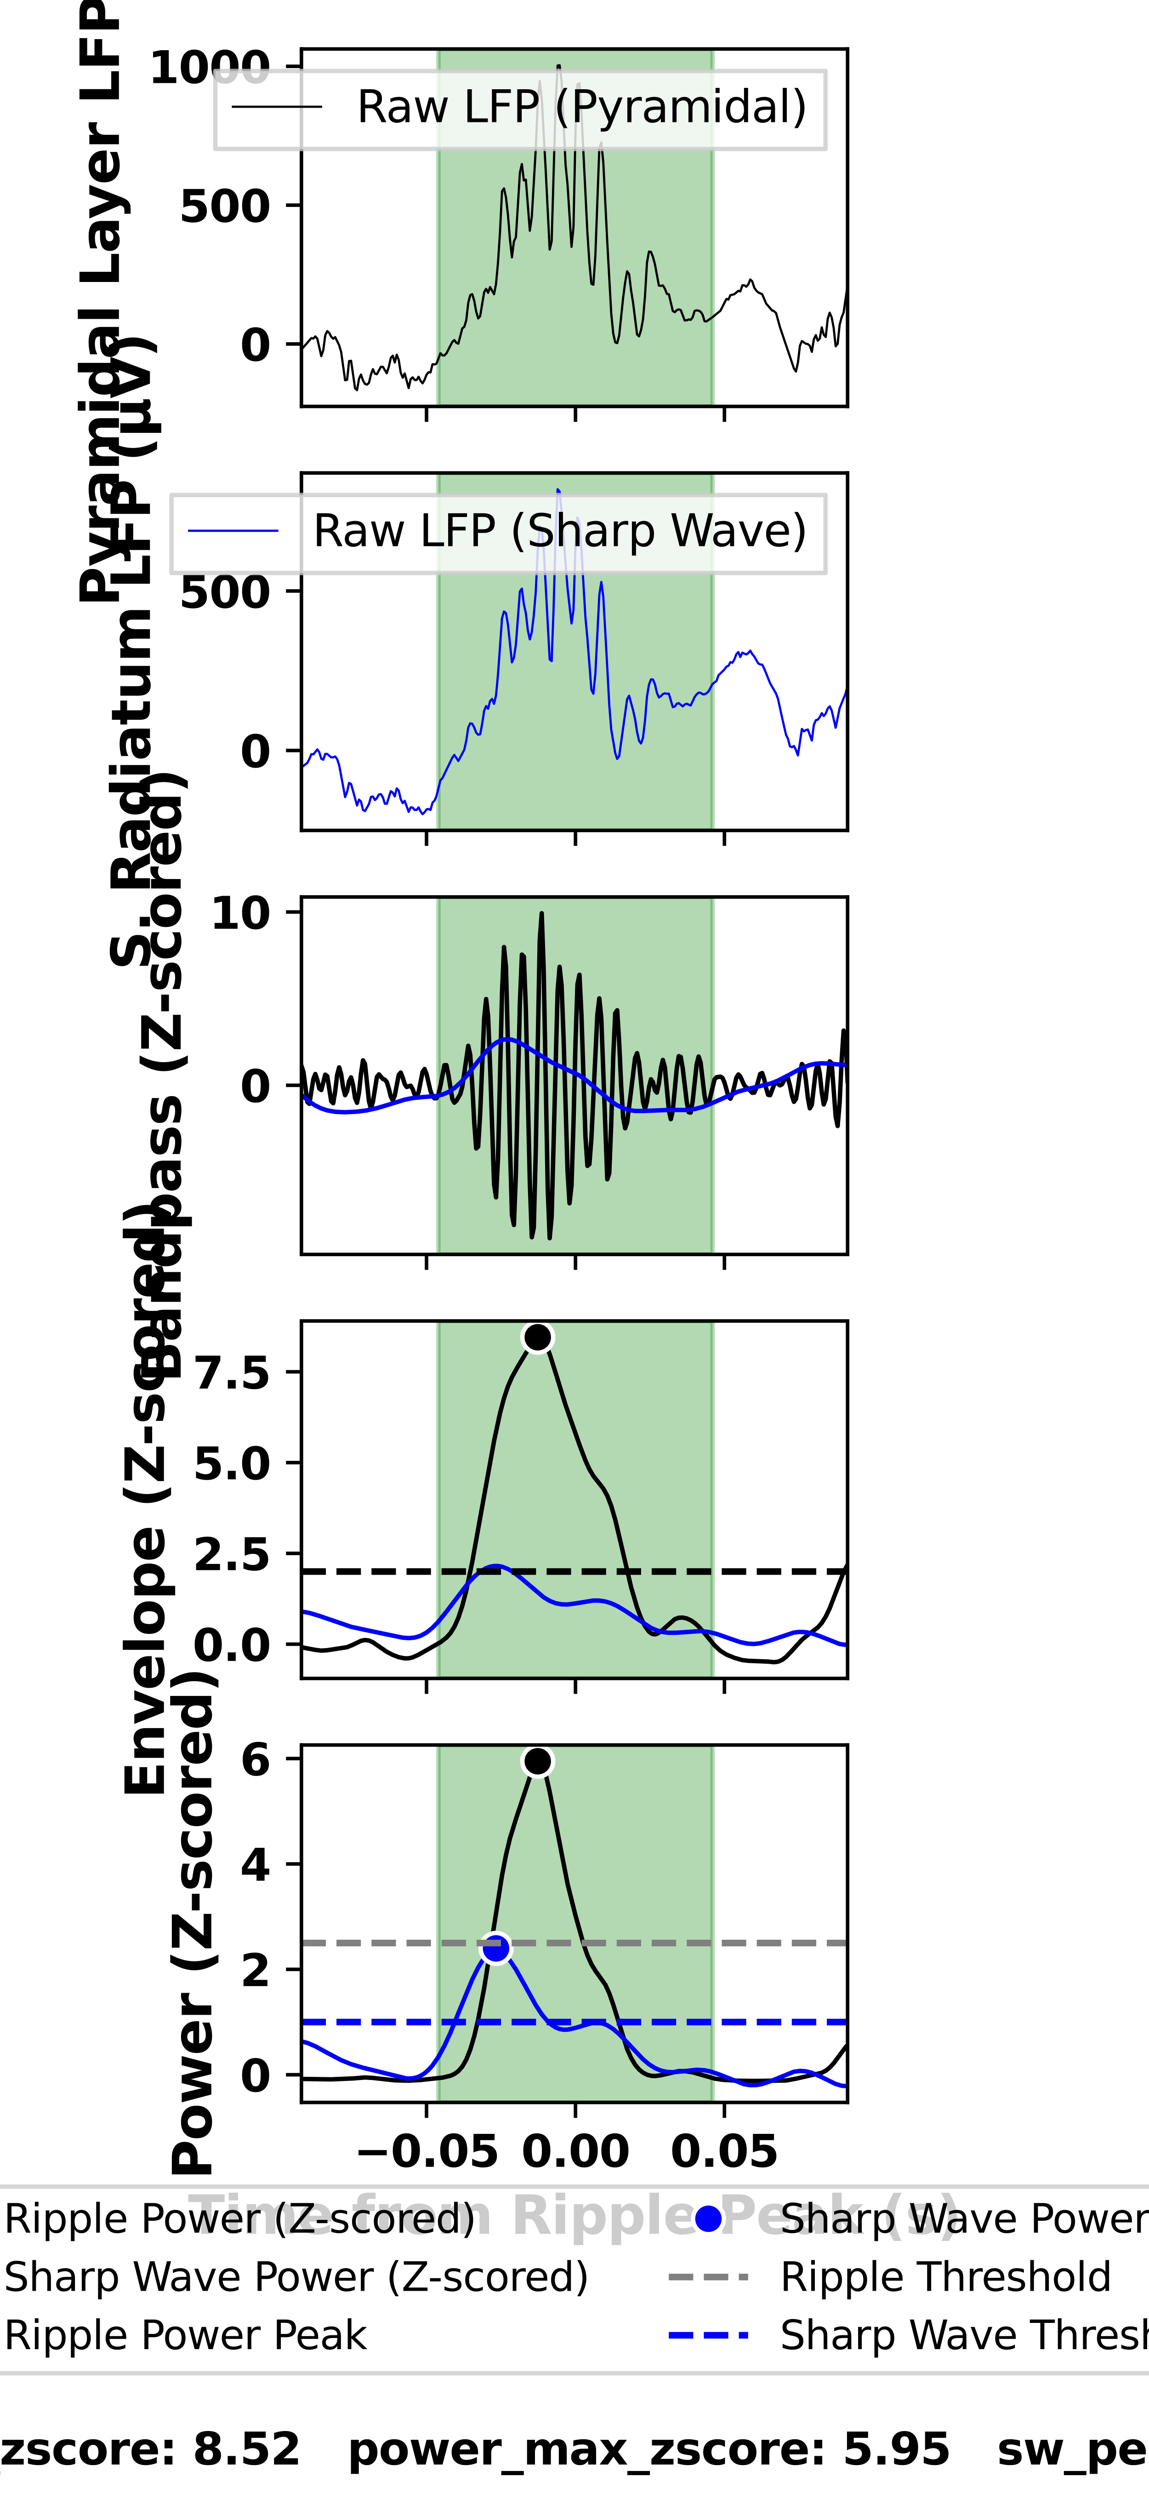 <?xml version="1.0" encoding="utf-8" standalone="no"?>
<!DOCTYPE svg PUBLIC "-//W3C//DTD SVG 1.1//EN"
  "http://www.w3.org/Graphics/SVG/1.1/DTD/svg11.dtd">
<svg xmlns:xlink="http://www.w3.org/1999/xlink" width="260.787pt" height="566.929pt" viewBox="0 0 260.787 566.929" xmlns="http://www.w3.org/2000/svg" version="1.1">
 <defs>
  <style type="text/css">*{stroke-linejoin: round; stroke-linecap: butt}</style>
 </defs>
 <g id="figure_1">
  <g id="patch_1">
   <path d="M 0 566.929 
L 260.787 566.929 
L 260.787 0 
L 0 0 
z
" style="fill: #ffffff"/>
  </g>
  <g id="axes_1">
   <g id="patch_2">
    <path d="M 68.415 92.168 
L 192.373 92.168 
L 192.373 11.107 
L 68.415 11.107 
z
" style="fill: #ffffff"/>
   </g>
   <g id="patch_3">
    <path d="M 99.517 92.168 
L 161.721 92.168 
L 161.721 11.107 
L 99.517 11.107 
z
" clip-path="url(#p31611b36de)" style="fill: #008000; opacity: 0.3; stroke: #008000; stroke-linejoin: miter"/>
   </g>
   <g id="matplotlib.axis_1">
    <g id="xtick_1">
     <g id="line2d_1">
      <defs>
       <path id="m2714b420d2" d="M 0 0 
L 0 3.5 
" style="stroke: #000000; stroke-width: 0.8"/>
      </defs>
      <g>
       <use xlink:href="#m2714b420d2" x="96.812" y="92.168" style="stroke: #000000; stroke-width: 0.8"/>
      </g>
     </g>
    </g>
    <g id="xtick_2">
     <g id="line2d_2">
      <g>
       <use xlink:href="#m2714b420d2" x="130.619" y="92.168" style="stroke: #000000; stroke-width: 0.8"/>
      </g>
     </g>
    </g>
    <g id="xtick_3">
     <g id="line2d_3">
      <g>
       <use xlink:href="#m2714b420d2" x="164.426" y="92.168" style="stroke: #000000; stroke-width: 0.8"/>
      </g>
     </g>
    </g>
   </g>
   <g id="matplotlib.axis_2">
    <g id="ytick_1">
     <g id="line2d_4">
      <defs>
       <path id="m3639d7f8cc" d="M 0 0 
L -3.5 0 
" style="stroke: #000000; stroke-width: 0.8"/>
      </defs>
      <g>
       <use xlink:href="#m3639d7f8cc" x="68.415" y="78.008" style="stroke: #000000; stroke-width: 0.8"/>
      </g>
     </g>
     <g id="text_1">
      <!-- 0 -->
      <g transform="translate(54.457 81.807) scale(0.1 -0.1)">
       <defs>
        <path id="DejaVuSans-Bold-30" d="M 2944 2338 
Q 2944 3213 2780 3570 
Q 2616 3928 2228 3928 
Q 1841 3928 1675 3570 
Q 1509 3213 1509 2338 
Q 1509 1453 1675 1090 
Q 1841 728 2228 728 
Q 2613 728 2778 1090 
Q 2944 1453 2944 2338 
z
M 4147 2328 
Q 4147 1169 3647 539 
Q 3147 -91 2228 -91 
Q 1306 -91 806 539 
Q 306 1169 306 2328 
Q 306 3491 806 4120 
Q 1306 4750 2228 4750 
Q 3147 4750 3647 4120 
Q 4147 3491 4147 2328 
z
" transform="scale(0.016)"/>
       </defs>
       <use xlink:href="#DejaVuSans-Bold-30"/>
      </g>
     </g>
    </g>
    <g id="ytick_2">
     <g id="line2d_5">
      <g>
       <use xlink:href="#m3639d7f8cc" x="68.415" y="46.525" style="stroke: #000000; stroke-width: 0.8"/>
      </g>
     </g>
     <g id="text_2">
      <!-- 500 -->
      <g transform="translate(40.541 50.324) scale(0.1 -0.1)">
       <defs>
        <path id="DejaVuSans-Bold-35" d="M 678 4666 
L 3669 4666 
L 3669 3781 
L 1638 3781 
L 1638 3059 
Q 1775 3097 1914 3117 
Q 2053 3138 2203 3138 
Q 3056 3138 3531 2711 
Q 4006 2284 4006 1522 
Q 4006 766 3489 337 
Q 2972 -91 2053 -91 
Q 1656 -91 1267 -14 
Q 878 63 494 219 
L 494 1166 
Q 875 947 1217 837 
Q 1559 728 1863 728 
Q 2300 728 2551 942 
Q 2803 1156 2803 1522 
Q 2803 1891 2551 2103 
Q 2300 2316 1863 2316 
Q 1603 2316 1309 2248 
Q 1016 2181 678 2041 
L 678 4666 
z
" transform="scale(0.016)"/>
       </defs>
       <use xlink:href="#DejaVuSans-Bold-35"/>
       <use xlink:href="#DejaVuSans-Bold-30" transform="translate(69.58 0)"/>
       <use xlink:href="#DejaVuSans-Bold-30" transform="translate(139.16 0)"/>
      </g>
     </g>
    </g>
    <g id="ytick_3">
     <g id="line2d_6">
      <g>
       <use xlink:href="#m3639d7f8cc" x="68.415" y="15.041" style="stroke: #000000; stroke-width: 0.8"/>
      </g>
     </g>
     <g id="text_3">
      <!-- 1000 -->
      <g transform="translate(33.584 18.841) scale(0.1 -0.1)">
       <defs>
        <path id="DejaVuSans-Bold-31" d="M 750 831 
L 1813 831 
L 1813 3847 
L 722 3622 
L 722 4441 
L 1806 4666 
L 2950 4666 
L 2950 831 
L 4013 831 
L 4013 0 
L 750 0 
L 750 831 
z
" transform="scale(0.016)"/>
       </defs>
       <use xlink:href="#DejaVuSans-Bold-31"/>
       <use xlink:href="#DejaVuSans-Bold-30" transform="translate(69.58 0)"/>
       <use xlink:href="#DejaVuSans-Bold-30" transform="translate(139.16 0)"/>
       <use xlink:href="#DejaVuSans-Bold-30" transform="translate(208.74 0)"/>
      </g>
     </g>
    </g>
    <g id="text_4">
     <!-- Pyramidal Layer LFP (μV) -->
     <g transform="translate(26.994 137.529) rotate(-90) scale(0.12 -0.12)">
      <defs>
       <path id="DejaVuSans-Bold-50" d="M 588 4666 
L 2584 4666 
Q 3475 4666 3951 4270 
Q 4428 3875 4428 3144 
Q 4428 2409 3951 2014 
Q 3475 1619 2584 1619 
L 1791 1619 
L 1791 0 
L 588 0 
L 588 4666 
z
M 1791 3794 
L 1791 2491 
L 2456 2491 
Q 2806 2491 2997 2661 
Q 3188 2831 3188 3144 
Q 3188 3456 2997 3625 
Q 2806 3794 2456 3794 
L 1791 3794 
z
" transform="scale(0.016)"/>
       <path id="DejaVuSans-Bold-79" d="M 78 3500 
L 1197 3500 
L 2138 1125 
L 2938 3500 
L 4056 3500 
L 2584 -331 
Q 2363 -916 2067 -1148 
Q 1772 -1381 1288 -1381 
L 641 -1381 
L 641 -647 
L 991 -647 
Q 1275 -647 1404 -556 
Q 1534 -466 1606 -231 
L 1638 -134 
L 78 3500 
z
" transform="scale(0.016)"/>
       <path id="DejaVuSans-Bold-72" d="M 3138 2547 
Q 2991 2616 2845 2648 
Q 2700 2681 2553 2681 
Q 2122 2681 1889 2404 
Q 1656 2128 1656 1613 
L 1656 0 
L 538 0 
L 538 3500 
L 1656 3500 
L 1656 2925 
Q 1872 3269 2151 3426 
Q 2431 3584 2822 3584 
Q 2878 3584 2943 3579 
Q 3009 3575 3134 3559 
L 3138 2547 
z
" transform="scale(0.016)"/>
       <path id="DejaVuSans-Bold-61" d="M 2106 1575 
Q 1756 1575 1579 1456 
Q 1403 1338 1403 1106 
Q 1403 894 1545 773 
Q 1688 653 1941 653 
Q 2256 653 2472 879 
Q 2688 1106 2688 1447 
L 2688 1575 
L 2106 1575 
z
M 3816 1997 
L 3816 0 
L 2688 0 
L 2688 519 
Q 2463 200 2181 54 
Q 1900 -91 1497 -91 
Q 953 -91 614 226 
Q 275 544 275 1050 
Q 275 1666 698 1953 
Q 1122 2241 2028 2241 
L 2688 2241 
L 2688 2328 
Q 2688 2594 2478 2717 
Q 2269 2841 1825 2841 
Q 1466 2841 1156 2769 
Q 847 2697 581 2553 
L 581 3406 
Q 941 3494 1303 3539 
Q 1666 3584 2028 3584 
Q 2975 3584 3395 3211 
Q 3816 2838 3816 1997 
z
" transform="scale(0.016)"/>
       <path id="DejaVuSans-Bold-6d" d="M 3781 2919 
Q 3994 3244 4286 3414 
Q 4578 3584 4928 3584 
Q 5531 3584 5847 3212 
Q 6163 2841 6163 2131 
L 6163 0 
L 5038 0 
L 5038 1825 
Q 5041 1866 5042 1909 
Q 5044 1953 5044 2034 
Q 5044 2406 4934 2573 
Q 4825 2741 4581 2741 
Q 4263 2741 4089 2478 
Q 3916 2216 3909 1719 
L 3909 0 
L 2784 0 
L 2784 1825 
Q 2784 2406 2684 2573 
Q 2584 2741 2328 2741 
Q 2006 2741 1831 2477 
Q 1656 2213 1656 1722 
L 1656 0 
L 531 0 
L 531 3500 
L 1656 3500 
L 1656 2988 
Q 1863 3284 2130 3434 
Q 2397 3584 2719 3584 
Q 3081 3584 3359 3409 
Q 3638 3234 3781 2919 
z
" transform="scale(0.016)"/>
       <path id="DejaVuSans-Bold-69" d="M 538 3500 
L 1656 3500 
L 1656 0 
L 538 0 
L 538 3500 
z
M 538 4863 
L 1656 4863 
L 1656 3950 
L 538 3950 
L 538 4863 
z
" transform="scale(0.016)"/>
       <path id="DejaVuSans-Bold-64" d="M 2919 2988 
L 2919 4863 
L 4044 4863 
L 4044 0 
L 2919 0 
L 2919 506 
Q 2688 197 2409 53 
Q 2131 -91 1766 -91 
Q 1119 -91 703 423 
Q 288 938 288 1747 
Q 288 2556 703 3070 
Q 1119 3584 1766 3584 
Q 2128 3584 2408 3439 
Q 2688 3294 2919 2988 
z
M 2181 722 
Q 2541 722 2730 984 
Q 2919 1247 2919 1747 
Q 2919 2247 2730 2509 
Q 2541 2772 2181 2772 
Q 1825 2772 1636 2509 
Q 1447 2247 1447 1747 
Q 1447 1247 1636 984 
Q 1825 722 2181 722 
z
" transform="scale(0.016)"/>
       <path id="DejaVuSans-Bold-6c" d="M 538 4863 
L 1656 4863 
L 1656 0 
L 538 0 
L 538 4863 
z
" transform="scale(0.016)"/>
       <path id="DejaVuSans-Bold-20" transform="scale(0.016)"/>
       <path id="DejaVuSans-Bold-4c" d="M 588 4666 
L 1791 4666 
L 1791 909 
L 3903 909 
L 3903 0 
L 588 0 
L 588 4666 
z
" transform="scale(0.016)"/>
       <path id="DejaVuSans-Bold-65" d="M 4031 1759 
L 4031 1441 
L 1416 1441 
Q 1456 1047 1700 850 
Q 1944 653 2381 653 
Q 2734 653 3104 758 
Q 3475 863 3866 1075 
L 3866 213 
Q 3469 63 3072 -14 
Q 2675 -91 2278 -91 
Q 1328 -91 801 392 
Q 275 875 275 1747 
Q 275 2603 792 3093 
Q 1309 3584 2216 3584 
Q 3041 3584 3536 3087 
Q 4031 2591 4031 1759 
z
M 2881 2131 
Q 2881 2450 2695 2645 
Q 2509 2841 2209 2841 
Q 1884 2841 1681 2658 
Q 1478 2475 1428 2131 
L 2881 2131 
z
" transform="scale(0.016)"/>
       <path id="DejaVuSans-Bold-46" d="M 588 4666 
L 3834 4666 
L 3834 3756 
L 1791 3756 
L 1791 2888 
L 3713 2888 
L 3713 1978 
L 1791 1978 
L 1791 0 
L 588 0 
L 588 4666 
z
" transform="scale(0.016)"/>
       <path id="DejaVuSans-Bold-28" d="M 2413 -844 
L 1484 -844 
Q 1006 -72 778 623 
Q 550 1319 550 2003 
Q 550 2688 779 3389 
Q 1009 4091 1484 4856 
L 2413 4856 
Q 2013 4116 1813 3408 
Q 1613 2700 1613 2009 
Q 1613 1319 1811 609 
Q 2009 -100 2413 -844 
z
" transform="scale(0.016)"/>
       <path id="DejaVuSans-Bold-3bc" d="M 544 -1338 
L 544 3500 
L 1672 3500 
L 1672 1466 
Q 1672 1103 1828 926 
Q 1984 750 2303 750 
Q 2625 750 2781 926 
Q 2938 1103 2938 1466 
L 2938 3500 
L 4063 3500 
L 4063 1159 
Q 4063 938 4114 850 
Q 4166 763 4288 763 
Q 4344 763 4395 778 
Q 4447 794 4506 831 
L 4506 50 
Q 4341 -22 4195 -56 
Q 4050 -91 3909 -91 
Q 3631 -91 3454 26 
Q 3278 144 3169 403 
Q 3022 156 2811 32 
Q 2600 -91 2322 -91 
Q 2091 -91 1928 -17 
Q 1766 56 1672 206 
L 1672 -1338 
L 544 -1338 
z
" transform="scale(0.016)"/>
       <path id="DejaVuSans-Bold-56" d="M 31 4666 
L 1241 4666 
L 2478 1222 
L 3713 4666 
L 4922 4666 
L 3194 0 
L 1759 0 
L 31 4666 
z
" transform="scale(0.016)"/>
       <path id="DejaVuSans-Bold-29" d="M 513 -844 
Q 913 -100 1113 609 
Q 1313 1319 1313 2009 
Q 1313 2700 1113 3408 
Q 913 4116 513 4856 
L 1441 4856 
Q 1916 4091 2145 3389 
Q 2375 2688 2375 2003 
Q 2375 1319 2147 623 
Q 1919 -72 1441 -844 
L 513 -844 
z
" transform="scale(0.016)"/>
      </defs>
      <use xlink:href="#DejaVuSans-Bold-50"/>
      <use xlink:href="#DejaVuSans-Bold-79" transform="translate(75.166 0)"/>
      <use xlink:href="#DejaVuSans-Bold-72" transform="translate(140.352 0)"/>
      <use xlink:href="#DejaVuSans-Bold-61" transform="translate(189.668 0)"/>
      <use xlink:href="#DejaVuSans-Bold-6d" transform="translate(257.148 0)"/>
      <use xlink:href="#DejaVuSans-Bold-69" transform="translate(361.348 0)"/>
      <use xlink:href="#DejaVuSans-Bold-64" transform="translate(395.625 0)"/>
      <use xlink:href="#DejaVuSans-Bold-61" transform="translate(467.207 0)"/>
      <use xlink:href="#DejaVuSans-Bold-6c" transform="translate(534.688 0)"/>
      <use xlink:href="#DejaVuSans-Bold-20" transform="translate(568.965 0)"/>
      <use xlink:href="#DejaVuSans-Bold-4c" transform="translate(603.779 0)"/>
      <use xlink:href="#DejaVuSans-Bold-61" transform="translate(667.5 0)"/>
      <use xlink:href="#DejaVuSans-Bold-79" transform="translate(731.855 0)"/>
      <use xlink:href="#DejaVuSans-Bold-65" transform="translate(797.041 0)"/>
      <use xlink:href="#DejaVuSans-Bold-72" transform="translate(864.863 0)"/>
      <use xlink:href="#DejaVuSans-Bold-20" transform="translate(914.18 0)"/>
      <use xlink:href="#DejaVuSans-Bold-4c" transform="translate(948.994 0)"/>
      <use xlink:href="#DejaVuSans-Bold-46" transform="translate(1012.715 0)"/>
      <use xlink:href="#DejaVuSans-Bold-50" transform="translate(1081.025 0)"/>
      <use xlink:href="#DejaVuSans-Bold-20" transform="translate(1154.316 0)"/>
      <use xlink:href="#DejaVuSans-Bold-28" transform="translate(1189.131 0)"/>
      <use xlink:href="#DejaVuSans-Bold-3bc" transform="translate(1234.834 0)"/>
      <use xlink:href="#DejaVuSans-Bold-56" transform="translate(1308.418 0)"/>
      <use xlink:href="#DejaVuSans-Bold-29" transform="translate(1385.811 0)"/>
     </g>
    </g>
   </g>
   <g id="line2d_7">
    <path d="M 68.415 79.272 
L 70.669 76.668 
L 71.119 76.776 
L 71.57 76.291 
L 72.021 76.8 
L 72.922 80.762 
L 73.373 79.403 
L 73.824 76.036 
L 74.275 75.083 
L 74.725 75.503 
L 75.176 76.358 
L 75.627 76.828 
L 76.078 76.455 
L 76.979 78.297 
L 77.43 79.823 
L 78.331 86.238 
L 78.782 86.128 
L 79.233 81.887 
L 79.684 81.819 
L 80.585 88.042 
L 81.036 88.483 
L 81.487 85.891 
L 81.938 84.944 
L 82.388 86.282 
L 82.839 87.059 
L 83.29 87.231 
L 83.741 86.829 
L 84.191 84.951 
L 84.642 83.723 
L 85.093 84.744 
L 85.544 84.86 
L 86.445 83.186 
L 86.896 83.184 
L 87.797 84.652 
L 88.248 83.168 
L 88.699 81.165 
L 89.15 80.662 
L 89.6 82.213 
L 90.051 80.437 
L 90.502 81.616 
L 90.953 84.524 
L 91.403 85.66 
L 91.854 84.692 
L 92.756 88.017 
L 93.206 85.986 
L 93.657 85.576 
L 94.108 86.166 
L 94.559 86.181 
L 95.009 85.442 
L 95.46 86.379 
L 95.911 86.93 
L 96.362 86.136 
L 96.812 84.964 
L 97.263 84.413 
L 97.714 84.456 
L 98.165 82.609 
L 98.615 82.661 
L 99.066 82.463 
L 99.968 80.104 
L 100.418 80.594 
L 100.869 80.614 
L 101.32 80.141 
L 102.672 77.528 
L 103.123 77.121 
L 103.574 77.73 
L 104.025 77.945 
L 104.926 74.468 
L 105.377 74.11 
L 105.828 72.64 
L 106.278 68.68 
L 106.729 66.931 
L 107.18 66.708 
L 107.631 68.167 
L 108.081 70.67 
L 108.532 72.213 
L 108.983 71.681 
L 109.884 66.268 
L 110.335 65.514 
L 110.786 66.404 
L 111.237 65.107 
L 112.138 66.715 
L 112.589 64.355 
L 113.04 59.416 
L 113.49 52.495 
L 113.941 43.36 
L 114.392 42.736 
L 114.843 44.755 
L 115.293 48.747 
L 115.744 54.34 
L 116.195 58.374 
L 116.646 54.751 
L 117.096 53.784 
L 117.998 39.182 
L 118.449 37.196 
L 118.899 40.922 
L 119.35 40.736 
L 120.252 52.323 
L 120.702 49.211 
L 121.604 33.724 
L 122.055 23.174 
L 122.505 18.386 
L 122.956 22.311 
L 123.858 38.589 
L 124.759 56.607 
L 125.21 54.74 
L 126.112 23.382 
L 126.562 14.873 
L 127.013 14.791 
L 127.464 18.428 
L 128.365 37.384 
L 128.816 41.887 
L 129.718 55.981 
L 130.168 51.441 
L 130.619 29.8 
L 131.07 19.111 
L 131.521 18.887 
L 131.971 25.656 
L 133.324 52.798 
L 133.774 59.618 
L 134.225 64.36 
L 134.676 64.57 
L 135.127 58.01 
L 136.028 33.572 
L 136.479 32.298 
L 136.93 36.807 
L 137.831 54.934 
L 138.733 71.081 
L 139.183 75.616 
L 139.634 77.62 
L 140.085 77.811 
L 140.536 76.086 
L 141.437 67.471 
L 141.888 64.055 
L 142.339 61.53 
L 142.789 62.175 
L 143.24 65.881 
L 143.691 68.654 
L 144.592 75.84 
L 145.043 76.28 
L 145.494 74.851 
L 145.945 72.414 
L 146.396 67.13 
L 146.846 59.522 
L 147.297 57.056 
L 147.748 57.116 
L 148.199 58.252 
L 148.649 59.937 
L 149.551 64.762 
L 150.002 64.824 
L 150.452 64.731 
L 150.903 65.456 
L 151.354 66.642 
L 151.805 66.719 
L 152.706 70.528 
L 153.157 70.799 
L 153.608 70.332 
L 154.058 70.158 
L 154.509 70.321 
L 155.411 72.678 
L 155.861 72.642 
L 156.312 72.443 
L 156.763 72.534 
L 157.214 71.95 
L 157.664 70.502 
L 158.115 70.374 
L 158.566 70.463 
L 159.017 70.686 
L 159.467 71.372 
L 159.918 72.853 
L 160.369 72.889 
L 161.27 72.23 
L 161.721 71.933 
L 162.623 71.191 
L 163.524 70.458 
L 164.876 67.787 
L 165.327 67.937 
L 165.778 66.95 
L 166.679 66.713 
L 167.581 65.948 
L 168.032 66.09 
L 168.483 64.714 
L 168.933 64.697 
L 169.384 65.023 
L 169.835 64.513 
L 170.286 63.389 
L 170.736 63.806 
L 171.187 65.223 
L 171.638 65.878 
L 172.089 66.306 
L 172.99 66.725 
L 173.892 68.84 
L 175.244 70.41 
L 175.695 70.566 
L 176.145 71.002 
L 177.047 74.249 
L 180.202 83.57 
L 180.653 84.25 
L 181.104 82.247 
L 181.554 78.425 
L 182.005 77.34 
L 182.907 77.945 
L 183.357 78.032 
L 183.808 78.41 
L 184.259 79.788 
L 184.71 76.984 
L 185.16 76.003 
L 185.611 77.261 
L 186.062 76.783 
L 186.513 74.243 
L 186.963 75.902 
L 187.414 76.429 
L 187.865 72.332 
L 188.316 70.916 
L 188.766 71.974 
L 189.217 74.364 
L 189.668 78.535 
L 190.119 77.972 
L 190.569 73.673 
L 191.02 71.985 
L 191.471 70.889 
L 192.373 64.66 
L 192.373 64.66 
" clip-path="url(#p31611b36de)" style="fill: none; stroke: #000000; stroke-width: 0.5; stroke-linecap: square"/>
   </g>
   <g id="patch_4">
    <path d="M 68.415 92.168 
L 68.415 11.107 
" style="fill: none; stroke: #000000; stroke-width: 0.8; stroke-linejoin: miter; stroke-linecap: square"/>
   </g>
   <g id="patch_5">
    <path d="M 192.373 92.168 
L 192.373 11.107 
" style="fill: none; stroke: #000000; stroke-width: 0.8; stroke-linejoin: miter; stroke-linecap: square"/>
   </g>
   <g id="patch_6">
    <path d="M 68.415 92.168 
L 192.373 92.168 
" style="fill: none; stroke: #000000; stroke-width: 0.8; stroke-linejoin: miter; stroke-linecap: square"/>
   </g>
   <g id="patch_7">
    <path d="M 68.415 11.107 
L 192.373 11.107 
" style="fill: none; stroke: #000000; stroke-width: 0.8; stroke-linejoin: miter; stroke-linecap: square"/>
   </g>
   <g id="legend_1">
    <g id="patch_8">
     <path d="M 48.869 33.785 
L 187.373 33.785 
L 187.373 16.107 
L 48.869 16.107 
z
" style="fill: #ffffff; opacity: 0.8; stroke: #cccccc; stroke-linejoin: miter"/>
    </g>
    <g id="line2d_8">
     <path d="M 52.869 24.205 
L 62.869 24.205 
L 72.869 24.205 
" style="fill: none; stroke: #000000; stroke-width: 0.5; stroke-linecap: square"/>
    </g>
    <g id="text_5">
     <!-- Raw LFP (Pyramidal) -->
     <g transform="translate(80.869 27.705) scale(0.1 -0.1)">
      <defs>
       <path id="DejaVuSans-52" d="M 2841 2188 
Q 3044 2119 3236 1894 
Q 3428 1669 3622 1275 
L 4263 0 
L 3584 0 
L 2988 1197 
Q 2756 1666 2539 1819 
Q 2322 1972 1947 1972 
L 1259 1972 
L 1259 0 
L 628 0 
L 628 4666 
L 2053 4666 
Q 2853 4666 3247 4331 
Q 3641 3997 3641 3322 
Q 3641 2881 3436 2590 
Q 3231 2300 2841 2188 
z
M 1259 4147 
L 1259 2491 
L 2053 2491 
Q 2509 2491 2742 2702 
Q 2975 2913 2975 3322 
Q 2975 3731 2742 3939 
Q 2509 4147 2053 4147 
L 1259 4147 
z
" transform="scale(0.016)"/>
       <path id="DejaVuSans-61" d="M 2194 1759 
Q 1497 1759 1228 1600 
Q 959 1441 959 1056 
Q 959 750 1161 570 
Q 1363 391 1709 391 
Q 2188 391 2477 730 
Q 2766 1069 2766 1631 
L 2766 1759 
L 2194 1759 
z
M 3341 1997 
L 3341 0 
L 2766 0 
L 2766 531 
Q 2569 213 2275 61 
Q 1981 -91 1556 -91 
Q 1019 -91 701 211 
Q 384 513 384 1019 
Q 384 1609 779 1909 
Q 1175 2209 1959 2209 
L 2766 2209 
L 2766 2266 
Q 2766 2663 2505 2880 
Q 2244 3097 1772 3097 
Q 1472 3097 1187 3025 
Q 903 2953 641 2809 
L 641 3341 
Q 956 3463 1253 3523 
Q 1550 3584 1831 3584 
Q 2591 3584 2966 3190 
Q 3341 2797 3341 1997 
z
" transform="scale(0.016)"/>
       <path id="DejaVuSans-77" d="M 269 3500 
L 844 3500 
L 1563 769 
L 2278 3500 
L 2956 3500 
L 3675 769 
L 4391 3500 
L 4966 3500 
L 4050 0 
L 3372 0 
L 2619 2869 
L 1863 0 
L 1184 0 
L 269 3500 
z
" transform="scale(0.016)"/>
       <path id="DejaVuSans-20" transform="scale(0.016)"/>
       <path id="DejaVuSans-4c" d="M 628 4666 
L 1259 4666 
L 1259 531 
L 3531 531 
L 3531 0 
L 628 0 
L 628 4666 
z
" transform="scale(0.016)"/>
       <path id="DejaVuSans-46" d="M 628 4666 
L 3309 4666 
L 3309 4134 
L 1259 4134 
L 1259 2759 
L 3109 2759 
L 3109 2228 
L 1259 2228 
L 1259 0 
L 628 0 
L 628 4666 
z
" transform="scale(0.016)"/>
       <path id="DejaVuSans-50" d="M 1259 4147 
L 1259 2394 
L 2053 2394 
Q 2494 2394 2734 2622 
Q 2975 2850 2975 3272 
Q 2975 3691 2734 3919 
Q 2494 4147 2053 4147 
L 1259 4147 
z
M 628 4666 
L 2053 4666 
Q 2838 4666 3239 4311 
Q 3641 3956 3641 3272 
Q 3641 2581 3239 2228 
Q 2838 1875 2053 1875 
L 1259 1875 
L 1259 0 
L 628 0 
L 628 4666 
z
" transform="scale(0.016)"/>
       <path id="DejaVuSans-28" d="M 1984 4856 
Q 1566 4138 1362 3434 
Q 1159 2731 1159 2009 
Q 1159 1288 1364 580 
Q 1569 -128 1984 -844 
L 1484 -844 
Q 1016 -109 783 600 
Q 550 1309 550 2009 
Q 550 2706 781 3412 
Q 1013 4119 1484 4856 
L 1984 4856 
z
" transform="scale(0.016)"/>
       <path id="DejaVuSans-79" d="M 2059 -325 
Q 1816 -950 1584 -1140 
Q 1353 -1331 966 -1331 
L 506 -1331 
L 506 -850 
L 844 -850 
Q 1081 -850 1212 -737 
Q 1344 -625 1503 -206 
L 1606 56 
L 191 3500 
L 800 3500 
L 1894 763 
L 2988 3500 
L 3597 3500 
L 2059 -325 
z
" transform="scale(0.016)"/>
       <path id="DejaVuSans-72" d="M 2631 2963 
Q 2534 3019 2420 3045 
Q 2306 3072 2169 3072 
Q 1681 3072 1420 2755 
Q 1159 2438 1159 1844 
L 1159 0 
L 581 0 
L 581 3500 
L 1159 3500 
L 1159 2956 
Q 1341 3275 1631 3429 
Q 1922 3584 2338 3584 
Q 2397 3584 2469 3576 
Q 2541 3569 2628 3553 
L 2631 2963 
z
" transform="scale(0.016)"/>
       <path id="DejaVuSans-6d" d="M 3328 2828 
Q 3544 3216 3844 3400 
Q 4144 3584 4550 3584 
Q 5097 3584 5394 3201 
Q 5691 2819 5691 2113 
L 5691 0 
L 5113 0 
L 5113 2094 
Q 5113 2597 4934 2840 
Q 4756 3084 4391 3084 
Q 3944 3084 3684 2787 
Q 3425 2491 3425 1978 
L 3425 0 
L 2847 0 
L 2847 2094 
Q 2847 2600 2669 2842 
Q 2491 3084 2119 3084 
Q 1678 3084 1418 2786 
Q 1159 2488 1159 1978 
L 1159 0 
L 581 0 
L 581 3500 
L 1159 3500 
L 1159 2956 
Q 1356 3278 1631 3431 
Q 1906 3584 2284 3584 
Q 2666 3584 2933 3390 
Q 3200 3197 3328 2828 
z
" transform="scale(0.016)"/>
       <path id="DejaVuSans-69" d="M 603 3500 
L 1178 3500 
L 1178 0 
L 603 0 
L 603 3500 
z
M 603 4863 
L 1178 4863 
L 1178 4134 
L 603 4134 
L 603 4863 
z
" transform="scale(0.016)"/>
       <path id="DejaVuSans-64" d="M 2906 2969 
L 2906 4863 
L 3481 4863 
L 3481 0 
L 2906 0 
L 2906 525 
Q 2725 213 2448 61 
Q 2172 -91 1784 -91 
Q 1150 -91 751 415 
Q 353 922 353 1747 
Q 353 2572 751 3078 
Q 1150 3584 1784 3584 
Q 2172 3584 2448 3432 
Q 2725 3281 2906 2969 
z
M 947 1747 
Q 947 1113 1208 752 
Q 1469 391 1925 391 
Q 2381 391 2643 752 
Q 2906 1113 2906 1747 
Q 2906 2381 2643 2742 
Q 2381 3103 1925 3103 
Q 1469 3103 1208 2742 
Q 947 2381 947 1747 
z
" transform="scale(0.016)"/>
       <path id="DejaVuSans-6c" d="M 603 4863 
L 1178 4863 
L 1178 0 
L 603 0 
L 603 4863 
z
" transform="scale(0.016)"/>
       <path id="DejaVuSans-29" d="M 513 4856 
L 1013 4856 
Q 1481 4119 1714 3412 
Q 1947 2706 1947 2009 
Q 1947 1309 1714 600 
Q 1481 -109 1013 -844 
L 513 -844 
Q 928 -128 1133 580 
Q 1338 1288 1338 2009 
Q 1338 2731 1133 3434 
Q 928 4138 513 4856 
z
" transform="scale(0.016)"/>
      </defs>
      <use xlink:href="#DejaVuSans-52"/>
      <use xlink:href="#DejaVuSans-61" transform="translate(67.232 0)"/>
      <use xlink:href="#DejaVuSans-77" transform="translate(128.512 0)"/>
      <use xlink:href="#DejaVuSans-20" transform="translate(210.299 0)"/>
      <use xlink:href="#DejaVuSans-4c" transform="translate(242.086 0)"/>
      <use xlink:href="#DejaVuSans-46" transform="translate(297.799 0)"/>
      <use xlink:href="#DejaVuSans-50" transform="translate(355.318 0)"/>
      <use xlink:href="#DejaVuSans-20" transform="translate(415.621 0)"/>
      <use xlink:href="#DejaVuSans-28" transform="translate(447.408 0)"/>
      <use xlink:href="#DejaVuSans-50" transform="translate(486.422 0)"/>
      <use xlink:href="#DejaVuSans-79" transform="translate(546.725 0)"/>
      <use xlink:href="#DejaVuSans-72" transform="translate(605.904 0)"/>
      <use xlink:href="#DejaVuSans-61" transform="translate(647.018 0)"/>
      <use xlink:href="#DejaVuSans-6d" transform="translate(708.297 0)"/>
      <use xlink:href="#DejaVuSans-69" transform="translate(805.709 0)"/>
      <use xlink:href="#DejaVuSans-64" transform="translate(833.492 0)"/>
      <use xlink:href="#DejaVuSans-61" transform="translate(896.969 0)"/>
      <use xlink:href="#DejaVuSans-6c" transform="translate(958.248 0)"/>
      <use xlink:href="#DejaVuSans-29" transform="translate(986.031 0)"/>
     </g>
    </g>
   </g>
  </g>
  <g id="axes_2">
   <g id="patch_9">
    <path d="M 68.415 188.324 
L 192.373 188.324 
L 192.373 107.263 
L 68.415 107.263 
z
" style="fill: #ffffff"/>
   </g>
   <g id="patch_10">
    <path d="M 99.517 188.324 
L 161.721 188.324 
L 161.721 107.263 
L 99.517 107.263 
z
" clip-path="url(#p10a2f84a61)" style="fill: #008000; opacity: 0.3; stroke: #008000; stroke-linejoin: miter"/>
   </g>
   <g id="matplotlib.axis_3">
    <g id="xtick_4">
     <g id="line2d_9">
      <g>
       <use xlink:href="#m2714b420d2" x="96.812" y="188.324" style="stroke: #000000; stroke-width: 0.8"/>
      </g>
     </g>
    </g>
    <g id="xtick_5">
     <g id="line2d_10">
      <g>
       <use xlink:href="#m2714b420d2" x="130.619" y="188.324" style="stroke: #000000; stroke-width: 0.8"/>
      </g>
     </g>
    </g>
    <g id="xtick_6">
     <g id="line2d_11">
      <g>
       <use xlink:href="#m2714b420d2" x="164.426" y="188.324" style="stroke: #000000; stroke-width: 0.8"/>
      </g>
     </g>
    </g>
   </g>
   <g id="matplotlib.axis_4">
    <g id="ytick_4">
     <g id="line2d_12">
      <g>
       <use xlink:href="#m3639d7f8cc" x="68.415" y="170.199" style="stroke: #000000; stroke-width: 0.8"/>
      </g>
     </g>
     <g id="text_6">
      <!-- 0 -->
      <g transform="translate(54.457 173.998) scale(0.1 -0.1)">
       <use xlink:href="#DejaVuSans-Bold-30"/>
      </g>
     </g>
    </g>
    <g id="ytick_5">
     <g id="line2d_13">
      <g>
       <use xlink:href="#m3639d7f8cc" x="68.415" y="134.025" style="stroke: #000000; stroke-width: 0.8"/>
      </g>
     </g>
     <g id="text_7">
      <!-- 500 -->
      <g transform="translate(40.541 137.824) scale(0.1 -0.1)">
       <use xlink:href="#DejaVuSans-Bold-35"/>
       <use xlink:href="#DejaVuSans-Bold-30" transform="translate(69.58 0)"/>
       <use xlink:href="#DejaVuSans-Bold-30" transform="translate(139.16 0)"/>
      </g>
     </g>
    </g>
    <g id="text_8">
     <!-- S. Radiatum LFP (μV) -->
     <g transform="translate(34.033 219.983) rotate(-90) scale(0.12 -0.12)">
      <defs>
       <path id="DejaVuSans-Bold-53" d="M 3834 4519 
L 3834 3531 
Q 3450 3703 3084 3790 
Q 2719 3878 2394 3878 
Q 1963 3878 1756 3759 
Q 1550 3641 1550 3391 
Q 1550 3203 1689 3098 
Q 1828 2994 2194 2919 
L 2706 2816 
Q 3484 2659 3812 2340 
Q 4141 2022 4141 1434 
Q 4141 663 3683 286 
Q 3225 -91 2284 -91 
Q 1841 -91 1394 -6 
Q 947 78 500 244 
L 500 1259 
Q 947 1022 1364 901 
Q 1781 781 2169 781 
Q 2563 781 2772 912 
Q 2981 1044 2981 1288 
Q 2981 1506 2839 1625 
Q 2697 1744 2272 1838 
L 1806 1941 
Q 1106 2091 782 2419 
Q 459 2747 459 3303 
Q 459 4000 909 4375 
Q 1359 4750 2203 4750 
Q 2588 4750 2994 4692 
Q 3400 4634 3834 4519 
z
" transform="scale(0.016)"/>
       <path id="DejaVuSans-Bold-2e" d="M 653 1209 
L 1778 1209 
L 1778 0 
L 653 0 
L 653 1209 
z
" transform="scale(0.016)"/>
       <path id="DejaVuSans-Bold-52" d="M 2297 2597 
Q 2675 2597 2839 2737 
Q 3003 2878 3003 3200 
Q 3003 3519 2839 3656 
Q 2675 3794 2297 3794 
L 1791 3794 
L 1791 2597 
L 2297 2597 
z
M 1791 1766 
L 1791 0 
L 588 0 
L 588 4666 
L 2425 4666 
Q 3347 4666 3776 4356 
Q 4206 4047 4206 3378 
Q 4206 2916 3982 2619 
Q 3759 2322 3309 2181 
Q 3556 2125 3751 1926 
Q 3947 1728 4147 1325 
L 4800 0 
L 3519 0 
L 2950 1159 
Q 2778 1509 2601 1637 
Q 2425 1766 2131 1766 
L 1791 1766 
z
" transform="scale(0.016)"/>
       <path id="DejaVuSans-Bold-74" d="M 1759 4494 
L 1759 3500 
L 2913 3500 
L 2913 2700 
L 1759 2700 
L 1759 1216 
Q 1759 972 1856 886 
Q 1953 800 2241 800 
L 2816 800 
L 2816 0 
L 1856 0 
Q 1194 0 917 276 
Q 641 553 641 1216 
L 641 2700 
L 84 2700 
L 84 3500 
L 641 3500 
L 641 4494 
L 1759 4494 
z
" transform="scale(0.016)"/>
       <path id="DejaVuSans-Bold-75" d="M 500 1363 
L 500 3500 
L 1625 3500 
L 1625 3150 
Q 1625 2866 1622 2436 
Q 1619 2006 1619 1863 
Q 1619 1441 1641 1255 
Q 1663 1069 1716 984 
Q 1784 875 1895 815 
Q 2006 756 2150 756 
Q 2500 756 2700 1025 
Q 2900 1294 2900 1772 
L 2900 3500 
L 4019 3500 
L 4019 0 
L 2900 0 
L 2900 506 
Q 2647 200 2364 54 
Q 2081 -91 1741 -91 
Q 1134 -91 817 281 
Q 500 653 500 1363 
z
" transform="scale(0.016)"/>
      </defs>
      <use xlink:href="#DejaVuSans-Bold-53"/>
      <use xlink:href="#DejaVuSans-Bold-2e" transform="translate(72.021 0)"/>
      <use xlink:href="#DejaVuSans-Bold-20" transform="translate(110.01 0)"/>
      <use xlink:href="#DejaVuSans-Bold-52" transform="translate(144.824 0)"/>
      <use xlink:href="#DejaVuSans-Bold-61" transform="translate(221.826 0)"/>
      <use xlink:href="#DejaVuSans-Bold-64" transform="translate(289.307 0)"/>
      <use xlink:href="#DejaVuSans-Bold-69" transform="translate(360.889 0)"/>
      <use xlink:href="#DejaVuSans-Bold-61" transform="translate(395.166 0)"/>
      <use xlink:href="#DejaVuSans-Bold-74" transform="translate(462.646 0)"/>
      <use xlink:href="#DejaVuSans-Bold-75" transform="translate(510.449 0)"/>
      <use xlink:href="#DejaVuSans-Bold-6d" transform="translate(581.641 0)"/>
      <use xlink:href="#DejaVuSans-Bold-20" transform="translate(685.84 0)"/>
      <use xlink:href="#DejaVuSans-Bold-4c" transform="translate(720.654 0)"/>
      <use xlink:href="#DejaVuSans-Bold-46" transform="translate(784.375 0)"/>
      <use xlink:href="#DejaVuSans-Bold-50" transform="translate(852.686 0)"/>
      <use xlink:href="#DejaVuSans-Bold-20" transform="translate(925.977 0)"/>
      <use xlink:href="#DejaVuSans-Bold-28" transform="translate(960.791 0)"/>
      <use xlink:href="#DejaVuSans-Bold-3bc" transform="translate(1006.494 0)"/>
      <use xlink:href="#DejaVuSans-Bold-56" transform="translate(1080.078 0)"/>
      <use xlink:href="#DejaVuSans-Bold-29" transform="translate(1157.471 0)"/>
     </g>
    </g>
   </g>
   <g id="line2d_14">
    <path d="M 68.415 174.046 
L 69.767 172.987 
L 70.218 172.14 
L 70.669 171.02 
L 71.119 171.079 
L 72.021 169.949 
L 72.472 170.599 
L 72.922 172.058 
L 73.373 172.29 
L 73.824 170.962 
L 74.275 170.985 
L 75.176 171.76 
L 75.627 171.745 
L 76.078 171.559 
L 76.528 172.165 
L 76.979 173.516 
L 78.331 180.762 
L 78.782 179.56 
L 79.233 177.556 
L 79.684 177.797 
L 81.036 182.674 
L 81.487 181.336 
L 81.938 181.789 
L 82.388 183.688 
L 82.839 183.943 
L 83.741 182.352 
L 84.191 180.726 
L 84.642 180.632 
L 85.093 181.437 
L 85.544 180.992 
L 85.994 180.173 
L 86.445 180.098 
L 86.896 180.804 
L 87.347 182.261 
L 87.797 182.278 
L 88.699 179.42 
L 89.15 179.741 
L 89.6 180.613 
L 90.051 178.796 
L 90.502 179.32 
L 90.953 181.255 
L 91.403 182.143 
L 91.854 181.611 
L 92.756 184.116 
L 93.206 183.103 
L 93.657 183.131 
L 94.108 183.681 
L 94.559 183.67 
L 95.009 183.1 
L 95.46 184.029 
L 95.911 184.64 
L 96.362 184.194 
L 96.812 183.549 
L 97.263 183.465 
L 97.714 183.681 
L 98.165 182.023 
L 98.615 181.578 
L 99.066 180.52 
L 99.968 176.938 
L 100.418 176.469 
L 102.672 171.801 
L 103.123 171.202 
L 104.025 172.572 
L 105.377 170.025 
L 105.828 167.981 
L 106.278 164.983 
L 106.729 164.038 
L 107.18 164.121 
L 107.631 164.981 
L 108.081 166.146 
L 108.532 166.618 
L 108.983 166.524 
L 109.434 164.173 
L 109.884 161.202 
L 110.335 160.114 
L 110.786 160.727 
L 111.237 158.982 
L 111.687 158.5 
L 112.138 159.609 
L 112.589 157.68 
L 113.04 152.831 
L 113.941 140.226 
L 114.392 138.662 
L 114.843 139.052 
L 115.293 141.651 
L 116.195 150.213 
L 116.646 149.16 
L 117.096 146.133 
L 117.998 134.142 
L 118.449 133.494 
L 118.899 137.013 
L 119.35 139.01 
L 119.801 142.942 
L 120.252 145.001 
L 120.702 143.343 
L 121.153 139.59 
L 121.604 134.171 
L 122.055 124.759 
L 122.505 119.38 
L 122.956 119.813 
L 123.407 124.529 
L 124.759 149.548 
L 125.21 149.931 
L 125.661 137.675 
L 126.112 121.099 
L 126.562 110.948 
L 127.013 111.508 
L 127.464 116.264 
L 128.816 133.451 
L 129.718 141.39 
L 130.168 138.303 
L 130.619 123.542 
L 131.07 117.333 
L 131.521 118.735 
L 131.971 124.833 
L 132.873 139.976 
L 133.324 144.826 
L 134.225 156.424 
L 134.676 157.324 
L 135.127 152.87 
L 136.028 134.871 
L 136.479 131.98 
L 136.93 135.3 
L 137.831 151.384 
L 138.282 159.846 
L 138.733 165.436 
L 139.634 170.745 
L 140.085 172.105 
L 140.536 171.477 
L 142.339 158.575 
L 142.789 157.779 
L 143.691 161.065 
L 144.142 163.081 
L 144.592 165.973 
L 145.043 168.013 
L 145.494 168.617 
L 145.945 167.31 
L 146.396 163.43 
L 146.846 157.957 
L 147.297 155.249 
L 147.748 154.081 
L 148.199 154.09 
L 148.649 155.159 
L 149.1 157.12 
L 149.551 158.172 
L 150.002 157.882 
L 150.452 157.404 
L 150.903 157.23 
L 151.354 157.328 
L 151.805 157.305 
L 152.706 160.359 
L 153.157 160.229 
L 153.608 159.589 
L 154.058 159.457 
L 154.96 160.186 
L 155.411 159.764 
L 155.861 159.588 
L 156.763 160.008 
L 157.664 158.064 
L 158.115 157.463 
L 158.566 157.075 
L 159.017 157.103 
L 159.467 157.437 
L 159.918 157.449 
L 160.369 157.226 
L 160.82 156.784 
L 161.721 155.115 
L 162.623 154.411 
L 163.073 153.153 
L 164.426 151.818 
L 164.876 151.185 
L 165.327 150.995 
L 165.778 150.16 
L 166.229 150.295 
L 166.679 149.555 
L 167.13 148.359 
L 167.581 147.874 
L 168.032 149.006 
L 168.483 148.018 
L 169.384 148.429 
L 169.835 148.096 
L 170.286 147.548 
L 170.736 148.335 
L 171.187 148.864 
L 172.089 150.442 
L 172.539 150.691 
L 172.99 150.727 
L 173.441 151.59 
L 174.793 154.946 
L 176.145 157.299 
L 176.596 158.557 
L 177.498 162.701 
L 178.399 166.629 
L 178.85 167.556 
L 179.301 169.278 
L 179.751 169.448 
L 180.202 169.173 
L 180.653 170.089 
L 181.104 171.308 
L 182.005 165.31 
L 182.456 165.844 
L 182.907 165.574 
L 183.357 165.436 
L 184.259 167.941 
L 184.71 164.414 
L 185.16 163.344 
L 185.611 163.2 
L 186.062 162.63 
L 186.513 161.733 
L 186.963 162.385 
L 187.414 161.821 
L 187.865 160.675 
L 188.316 160.179 
L 188.766 161.109 
L 189.668 165.041 
L 190.569 160.61 
L 191.922 157.281 
L 192.373 155.389 
L 192.373 155.389 
" clip-path="url(#p10a2f84a61)" style="fill: none; stroke: #0000ff; stroke-width: 0.5; stroke-linecap: square"/>
   </g>
   <g id="patch_11">
    <path d="M 68.415 188.324 
L 68.415 107.263 
" style="fill: none; stroke: #000000; stroke-width: 0.8; stroke-linejoin: miter; stroke-linecap: square"/>
   </g>
   <g id="patch_12">
    <path d="M 192.373 188.324 
L 192.373 107.263 
" style="fill: none; stroke: #000000; stroke-width: 0.8; stroke-linejoin: miter; stroke-linecap: square"/>
   </g>
   <g id="patch_13">
    <path d="M 68.415 188.324 
L 192.373 188.324 
" style="fill: none; stroke: #000000; stroke-width: 0.8; stroke-linejoin: miter; stroke-linecap: square"/>
   </g>
   <g id="patch_14">
    <path d="M 68.415 107.263 
L 192.373 107.263 
" style="fill: none; stroke: #000000; stroke-width: 0.8; stroke-linejoin: miter; stroke-linecap: square"/>
   </g>
   <g id="legend_2">
    <g id="patch_15">
     <path d="M 38.929 129.941 
L 187.373 129.941 
L 187.373 112.263 
L 38.929 112.263 
z
" style="fill: #ffffff; opacity: 0.8; stroke: #cccccc; stroke-linejoin: miter"/>
    </g>
    <g id="line2d_15">
     <path d="M 42.929 120.362 
L 52.929 120.362 
L 62.929 120.362 
" style="fill: none; stroke: #0000ff; stroke-width: 0.5; stroke-linecap: square"/>
    </g>
    <g id="text_9">
     <!-- Raw LFP (Sharp Wave) -->
     <g transform="translate(70.929 123.862) scale(0.1 -0.1)">
      <defs>
       <path id="DejaVuSans-53" d="M 3425 4513 
L 3425 3897 
Q 3066 4069 2747 4153 
Q 2428 4238 2131 4238 
Q 1616 4238 1336 4038 
Q 1056 3838 1056 3469 
Q 1056 3159 1242 3001 
Q 1428 2844 1947 2747 
L 2328 2669 
Q 3034 2534 3370 2195 
Q 3706 1856 3706 1288 
Q 3706 609 3251 259 
Q 2797 -91 1919 -91 
Q 1588 -91 1214 -16 
Q 841 59 441 206 
L 441 856 
Q 825 641 1194 531 
Q 1563 422 1919 422 
Q 2459 422 2753 634 
Q 3047 847 3047 1241 
Q 3047 1584 2836 1778 
Q 2625 1972 2144 2069 
L 1759 2144 
Q 1053 2284 737 2584 
Q 422 2884 422 3419 
Q 422 4038 858 4394 
Q 1294 4750 2059 4750 
Q 2388 4750 2728 4690 
Q 3069 4631 3425 4513 
z
" transform="scale(0.016)"/>
       <path id="DejaVuSans-68" d="M 3513 2113 
L 3513 0 
L 2938 0 
L 2938 2094 
Q 2938 2591 2744 2837 
Q 2550 3084 2163 3084 
Q 1697 3084 1428 2787 
Q 1159 2491 1159 1978 
L 1159 0 
L 581 0 
L 581 4863 
L 1159 4863 
L 1159 2956 
Q 1366 3272 1645 3428 
Q 1925 3584 2291 3584 
Q 2894 3584 3203 3211 
Q 3513 2838 3513 2113 
z
" transform="scale(0.016)"/>
       <path id="DejaVuSans-70" d="M 1159 525 
L 1159 -1331 
L 581 -1331 
L 581 3500 
L 1159 3500 
L 1159 2969 
Q 1341 3281 1617 3432 
Q 1894 3584 2278 3584 
Q 2916 3584 3314 3078 
Q 3713 2572 3713 1747 
Q 3713 922 3314 415 
Q 2916 -91 2278 -91 
Q 1894 -91 1617 61 
Q 1341 213 1159 525 
z
M 3116 1747 
Q 3116 2381 2855 2742 
Q 2594 3103 2138 3103 
Q 1681 3103 1420 2742 
Q 1159 2381 1159 1747 
Q 1159 1113 1420 752 
Q 1681 391 2138 391 
Q 2594 391 2855 752 
Q 3116 1113 3116 1747 
z
" transform="scale(0.016)"/>
       <path id="DejaVuSans-57" d="M 213 4666 
L 850 4666 
L 1831 722 
L 2809 4666 
L 3519 4666 
L 4500 722 
L 5478 4666 
L 6119 4666 
L 4947 0 
L 4153 0 
L 3169 4050 
L 2175 0 
L 1381 0 
L 213 4666 
z
" transform="scale(0.016)"/>
       <path id="DejaVuSans-76" d="M 191 3500 
L 800 3500 
L 1894 563 
L 2988 3500 
L 3597 3500 
L 2284 0 
L 1503 0 
L 191 3500 
z
" transform="scale(0.016)"/>
       <path id="DejaVuSans-65" d="M 3597 1894 
L 3597 1613 
L 953 1613 
Q 991 1019 1311 708 
Q 1631 397 2203 397 
Q 2534 397 2845 478 
Q 3156 559 3463 722 
L 3463 178 
Q 3153 47 2828 -22 
Q 2503 -91 2169 -91 
Q 1331 -91 842 396 
Q 353 884 353 1716 
Q 353 2575 817 3079 
Q 1281 3584 2069 3584 
Q 2775 3584 3186 3129 
Q 3597 2675 3597 1894 
z
M 3022 2063 
Q 3016 2534 2758 2815 
Q 2500 3097 2075 3097 
Q 1594 3097 1305 2825 
Q 1016 2553 972 2059 
L 3022 2063 
z
" transform="scale(0.016)"/>
      </defs>
      <use xlink:href="#DejaVuSans-52"/>
      <use xlink:href="#DejaVuSans-61" transform="translate(67.232 0)"/>
      <use xlink:href="#DejaVuSans-77" transform="translate(128.512 0)"/>
      <use xlink:href="#DejaVuSans-20" transform="translate(210.299 0)"/>
      <use xlink:href="#DejaVuSans-4c" transform="translate(242.086 0)"/>
      <use xlink:href="#DejaVuSans-46" transform="translate(297.799 0)"/>
      <use xlink:href="#DejaVuSans-50" transform="translate(355.318 0)"/>
      <use xlink:href="#DejaVuSans-20" transform="translate(415.621 0)"/>
      <use xlink:href="#DejaVuSans-28" transform="translate(447.408 0)"/>
      <use xlink:href="#DejaVuSans-53" transform="translate(486.422 0)"/>
      <use xlink:href="#DejaVuSans-68" transform="translate(549.898 0)"/>
      <use xlink:href="#DejaVuSans-61" transform="translate(613.277 0)"/>
      <use xlink:href="#DejaVuSans-72" transform="translate(674.557 0)"/>
      <use xlink:href="#DejaVuSans-70" transform="translate(715.67 0)"/>
      <use xlink:href="#DejaVuSans-20" transform="translate(779.146 0)"/>
      <use xlink:href="#DejaVuSans-57" transform="translate(810.934 0)"/>
      <use xlink:href="#DejaVuSans-61" transform="translate(903.436 0)"/>
      <use xlink:href="#DejaVuSans-76" transform="translate(964.715 0)"/>
      <use xlink:href="#DejaVuSans-65" transform="translate(1023.895 0)"/>
      <use xlink:href="#DejaVuSans-29" transform="translate(1085.418 0)"/>
     </g>
    </g>
   </g>
  </g>
  <g id="axes_3">
   <g id="patch_16">
    <path d="M 68.415 284.481 
L 192.373 284.481 
L 192.373 203.42 
L 68.415 203.42 
z
" style="fill: #ffffff"/>
   </g>
   <g id="patch_17">
    <path d="M 99.517 284.481 
L 161.721 284.481 
L 161.721 203.42 
L 99.517 203.42 
z
" clip-path="url(#p5c0223a40c)" style="fill: #008000; opacity: 0.3; stroke: #008000; stroke-linejoin: miter"/>
   </g>
   <g id="matplotlib.axis_5">
    <g id="xtick_7">
     <g id="line2d_16">
      <g>
       <use xlink:href="#m2714b420d2" x="96.812" y="284.481" style="stroke: #000000; stroke-width: 0.8"/>
      </g>
     </g>
    </g>
    <g id="xtick_8">
     <g id="line2d_17">
      <g>
       <use xlink:href="#m2714b420d2" x="130.619" y="284.481" style="stroke: #000000; stroke-width: 0.8"/>
      </g>
     </g>
    </g>
    <g id="xtick_9">
     <g id="line2d_18">
      <g>
       <use xlink:href="#m2714b420d2" x="164.426" y="284.481" style="stroke: #000000; stroke-width: 0.8"/>
      </g>
     </g>
    </g>
   </g>
   <g id="matplotlib.axis_6">
    <g id="ytick_6">
     <g id="line2d_19">
      <g>
       <use xlink:href="#m3639d7f8cc" x="68.415" y="246.125" style="stroke: #000000; stroke-width: 0.8"/>
      </g>
     </g>
     <g id="text_10">
      <!-- 0 -->
      <g transform="translate(54.457 249.924) scale(0.1 -0.1)">
       <use xlink:href="#DejaVuSans-Bold-30"/>
      </g>
     </g>
    </g>
    <g id="ytick_7">
     <g id="line2d_20">
      <g>
       <use xlink:href="#m3639d7f8cc" x="68.415" y="206.828" style="stroke: #000000; stroke-width: 0.8"/>
      </g>
     </g>
     <g id="text_11">
      <!-- 10 -->
      <g transform="translate(47.499 210.627) scale(0.1 -0.1)">
       <use xlink:href="#DejaVuSans-Bold-31"/>
       <use xlink:href="#DejaVuSans-Bold-30" transform="translate(69.58 0)"/>
      </g>
     </g>
    </g>
    <g id="text_12">
     <!-- Bandpass (Z-scored) -->
     <g transform="translate(41.004 313.506) rotate(-90) scale(0.12 -0.12)">
      <defs>
       <path id="DejaVuSans-Bold-42" d="M 2456 2859 
Q 2741 2859 2887 2984 
Q 3034 3109 3034 3353 
Q 3034 3594 2887 3720 
Q 2741 3847 2456 3847 
L 1791 3847 
L 1791 2859 
L 2456 2859 
z
M 2497 819 
Q 2859 819 3042 972 
Q 3225 1125 3225 1434 
Q 3225 1738 3044 1889 
Q 2863 2041 2497 2041 
L 1791 2041 
L 1791 819 
L 2497 819 
z
M 3616 2497 
Q 4003 2384 4215 2081 
Q 4428 1778 4428 1338 
Q 4428 663 3972 331 
Q 3516 0 2584 0 
L 588 0 
L 588 4666 
L 2394 4666 
Q 3366 4666 3802 4372 
Q 4238 4078 4238 3431 
Q 4238 3091 4078 2852 
Q 3919 2613 3616 2497 
z
" transform="scale(0.016)"/>
       <path id="DejaVuSans-Bold-6e" d="M 4056 2131 
L 4056 0 
L 2931 0 
L 2931 347 
L 2931 1631 
Q 2931 2084 2911 2256 
Q 2891 2428 2841 2509 
Q 2775 2619 2662 2680 
Q 2550 2741 2406 2741 
Q 2056 2741 1856 2470 
Q 1656 2200 1656 1722 
L 1656 0 
L 538 0 
L 538 3500 
L 1656 3500 
L 1656 2988 
Q 1909 3294 2193 3439 
Q 2478 3584 2822 3584 
Q 3428 3584 3742 3212 
Q 4056 2841 4056 2131 
z
" transform="scale(0.016)"/>
       <path id="DejaVuSans-Bold-70" d="M 1656 506 
L 1656 -1331 
L 538 -1331 
L 538 3500 
L 1656 3500 
L 1656 2988 
Q 1888 3294 2169 3439 
Q 2450 3584 2816 3584 
Q 3463 3584 3878 3070 
Q 4294 2556 4294 1747 
Q 4294 938 3878 423 
Q 3463 -91 2816 -91 
Q 2450 -91 2169 54 
Q 1888 200 1656 506 
z
M 2400 2772 
Q 2041 2772 1848 2508 
Q 1656 2244 1656 1747 
Q 1656 1250 1848 986 
Q 2041 722 2400 722 
Q 2759 722 2948 984 
Q 3138 1247 3138 1747 
Q 3138 2247 2948 2509 
Q 2759 2772 2400 2772 
z
" transform="scale(0.016)"/>
       <path id="DejaVuSans-Bold-73" d="M 3272 3391 
L 3272 2541 
Q 2913 2691 2578 2766 
Q 2244 2841 1947 2841 
Q 1628 2841 1473 2761 
Q 1319 2681 1319 2516 
Q 1319 2381 1436 2309 
Q 1553 2238 1856 2203 
L 2053 2175 
Q 2913 2066 3209 1816 
Q 3506 1566 3506 1031 
Q 3506 472 3093 190 
Q 2681 -91 1863 -91 
Q 1516 -91 1145 -36 
Q 775 19 384 128 
L 384 978 
Q 719 816 1070 734 
Q 1422 653 1784 653 
Q 2113 653 2278 743 
Q 2444 834 2444 1013 
Q 2444 1163 2330 1236 
Q 2216 1309 1875 1350 
L 1678 1375 
Q 931 1469 631 1722 
Q 331 1975 331 2491 
Q 331 3047 712 3315 
Q 1094 3584 1881 3584 
Q 2191 3584 2531 3537 
Q 2872 3491 3272 3391 
z
" transform="scale(0.016)"/>
       <path id="DejaVuSans-Bold-5a" d="M 359 4666 
L 4281 4666 
L 4281 3938 
L 1778 909 
L 4353 909 
L 4353 0 
L 288 0 
L 288 728 
L 2791 3756 
L 359 3756 
L 359 4666 
z
" transform="scale(0.016)"/>
       <path id="DejaVuSans-Bold-2d" d="M 347 2297 
L 2309 2297 
L 2309 1388 
L 347 1388 
L 347 2297 
z
" transform="scale(0.016)"/>
       <path id="DejaVuSans-Bold-63" d="M 3366 3391 
L 3366 2478 
Q 3138 2634 2908 2709 
Q 2678 2784 2431 2784 
Q 1963 2784 1702 2511 
Q 1441 2238 1441 1747 
Q 1441 1256 1702 982 
Q 1963 709 2431 709 
Q 2694 709 2930 787 
Q 3166 866 3366 1019 
L 3366 103 
Q 3103 6 2833 -42 
Q 2563 -91 2291 -91 
Q 1344 -91 809 395 
Q 275 881 275 1747 
Q 275 2613 809 3098 
Q 1344 3584 2291 3584 
Q 2566 3584 2833 3536 
Q 3100 3488 3366 3391 
z
" transform="scale(0.016)"/>
       <path id="DejaVuSans-Bold-6f" d="M 2203 2784 
Q 1831 2784 1636 2517 
Q 1441 2250 1441 1747 
Q 1441 1244 1636 976 
Q 1831 709 2203 709 
Q 2569 709 2762 976 
Q 2956 1244 2956 1747 
Q 2956 2250 2762 2517 
Q 2569 2784 2203 2784 
z
M 2203 3584 
Q 3106 3584 3614 3096 
Q 4122 2609 4122 1747 
Q 4122 884 3614 396 
Q 3106 -91 2203 -91 
Q 1297 -91 786 396 
Q 275 884 275 1747 
Q 275 2609 786 3096 
Q 1297 3584 2203 3584 
z
" transform="scale(0.016)"/>
      </defs>
      <use xlink:href="#DejaVuSans-Bold-42"/>
      <use xlink:href="#DejaVuSans-Bold-61" transform="translate(76.221 0)"/>
      <use xlink:href="#DejaVuSans-Bold-6e" transform="translate(143.701 0)"/>
      <use xlink:href="#DejaVuSans-Bold-64" transform="translate(214.893 0)"/>
      <use xlink:href="#DejaVuSans-Bold-70" transform="translate(286.475 0)"/>
      <use xlink:href="#DejaVuSans-Bold-61" transform="translate(358.057 0)"/>
      <use xlink:href="#DejaVuSans-Bold-73" transform="translate(425.537 0)"/>
      <use xlink:href="#DejaVuSans-Bold-73" transform="translate(485.059 0)"/>
      <use xlink:href="#DejaVuSans-Bold-20" transform="translate(544.58 0)"/>
      <use xlink:href="#DejaVuSans-Bold-28" transform="translate(579.395 0)"/>
      <use xlink:href="#DejaVuSans-Bold-5a" transform="translate(625.098 0)"/>
      <use xlink:href="#DejaVuSans-Bold-2d" transform="translate(695.857 0)"/>
      <use xlink:href="#DejaVuSans-Bold-73" transform="translate(737.361 0)"/>
      <use xlink:href="#DejaVuSans-Bold-63" transform="translate(796.883 0)"/>
      <use xlink:href="#DejaVuSans-Bold-6f" transform="translate(856.16 0)"/>
      <use xlink:href="#DejaVuSans-Bold-72" transform="translate(924.861 0)"/>
      <use xlink:href="#DejaVuSans-Bold-65" transform="translate(974.178 0)"/>
      <use xlink:href="#DejaVuSans-Bold-64" transform="translate(1042 0)"/>
      <use xlink:href="#DejaVuSans-Bold-29" transform="translate(1113.582 0)"/>
     </g>
    </g>
   </g>
   <g id="line2d_21">
    <path d="M 68.415 241.7 
L 68.866 243.047 
L 69.767 249.923 
L 70.218 250.335 
L 71.119 244.707 
L 71.57 243.561 
L 72.021 244.901 
L 72.472 246.868 
L 72.922 247.193 
L 73.824 243.699 
L 74.275 244.05 
L 75.176 249.756 
L 75.627 250.194 
L 76.078 247.483 
L 76.528 243.759 
L 76.979 242.054 
L 77.43 243.562 
L 77.881 246.626 
L 78.331 248.374 
L 78.782 247.444 
L 79.233 245.207 
L 79.684 244.332 
L 80.135 246.091 
L 80.585 248.993 
L 81.036 250.096 
L 81.487 247.792 
L 81.938 243.468 
L 82.388 240.465 
L 82.839 241.248 
L 83.741 249.725 
L 84.191 251.469 
L 84.642 249.869 
L 85.544 244.253 
L 85.994 243.645 
L 86.896 244.679 
L 87.347 244.856 
L 87.797 245.388 
L 88.248 246.841 
L 88.699 248.68 
L 89.15 249.523 
L 89.6 248.436 
L 90.502 243.76 
L 90.953 243.236 
L 91.403 244.353 
L 91.854 245.846 
L 92.305 246.515 
L 93.206 246.203 
L 93.657 246.961 
L 94.108 248.235 
L 94.559 248.782 
L 95.009 247.675 
L 95.911 243.086 
L 96.362 242.433 
L 96.812 243.564 
L 97.714 247.428 
L 98.165 248.561 
L 98.615 249.084 
L 99.066 249.066 
L 99.517 248.203 
L 99.968 246.219 
L 100.869 241.576 
L 101.32 241.55 
L 101.771 243.705 
L 102.672 249.263 
L 103.123 250.067 
L 103.574 249.653 
L 104.475 248.104 
L 104.926 246.443 
L 106.278 237.168 
L 106.729 239.2 
L 107.18 245.874 
L 107.631 254.485 
L 108.081 260.45 
L 108.532 260.027 
L 108.983 252.636 
L 109.884 231.006 
L 110.335 226.567 
L 110.786 230.437 
L 111.237 241.815 
L 112.138 268.579 
L 112.589 271.523 
L 113.04 262.539 
L 113.941 225.169 
L 114.392 214.776 
L 114.843 219.274 
L 115.293 237.099 
L 115.744 259.544 
L 116.195 275.562 
L 116.646 277.797 
L 117.096 266.051 
L 117.998 227.532 
L 118.449 216.486 
L 118.899 216.927 
L 119.35 228.682 
L 120.252 268.174 
L 120.702 280.579 
L 121.153 278.446 
L 121.604 260.854 
L 122.505 213.179 
L 122.956 207.104 
L 123.407 220.059 
L 124.309 269.232 
L 124.759 280.796 
L 125.21 275.914 
L 126.562 224.687 
L 127.013 219.259 
L 127.464 223.485 
L 127.915 235.354 
L 128.816 265.655 
L 129.267 272.88 
L 129.718 268.887 
L 130.168 254.603 
L 130.619 236.428 
L 131.07 223.185 
L 131.521 221.054 
L 131.971 230.069 
L 132.873 257.689 
L 133.324 264.398 
L 133.774 264.025 
L 134.225 258.282 
L 135.577 230.141 
L 136.028 226.411 
L 136.479 230.919 
L 137.831 267.448 
L 138.282 266.091 
L 138.733 254.653 
L 139.183 239.809 
L 139.634 229.783 
L 140.085 229.107 
L 140.536 236.372 
L 140.986 246.205 
L 141.437 253.41 
L 141.888 255.879 
L 142.339 254.529 
L 143.24 247.327 
L 144.142 239.942 
L 144.592 238.833 
L 145.043 240.941 
L 145.945 249.881 
L 146.396 251.52 
L 146.846 249.797 
L 147.297 246.624 
L 147.748 244.754 
L 148.199 245.398 
L 148.649 247.245 
L 149.1 247.781 
L 149.551 245.708 
L 150.002 242.286 
L 150.452 240.382 
L 150.903 242.062 
L 151.805 251.731 
L 152.255 253.814 
L 152.706 251.852 
L 153.608 242.274 
L 154.058 239.521 
L 154.509 239.692 
L 154.96 242.276 
L 155.861 249.833 
L 156.312 252.236 
L 156.763 252.305 
L 157.214 249.753 
L 158.115 241.398 
L 158.566 239.594 
L 159.017 240.973 
L 159.918 248.577 
L 160.369 250.699 
L 160.82 250.362 
L 162.172 244.817 
L 162.623 244.304 
L 163.524 244.157 
L 163.975 244.45 
L 164.426 245.451 
L 165.327 248.669 
L 165.778 249.18 
L 166.229 248.197 
L 167.13 244.402 
L 167.581 243.666 
L 168.032 244.152 
L 168.933 246.135 
L 169.384 246.593 
L 169.835 246.877 
L 170.736 247.826 
L 171.187 247.805 
L 171.638 246.798 
L 172.539 243.548 
L 172.99 243.338 
L 173.441 244.684 
L 173.892 246.773 
L 174.342 248.283 
L 174.793 248.373 
L 175.695 245.997 
L 176.145 245.46 
L 177.047 246.137 
L 177.498 245.898 
L 178.399 244.227 
L 178.85 244.552 
L 179.301 246.24 
L 179.751 248.49 
L 180.202 249.867 
L 180.653 249.249 
L 181.104 246.652 
L 181.554 243.369 
L 182.005 241.305 
L 182.456 241.856 
L 182.907 244.962 
L 183.357 248.939 
L 183.808 251.349 
L 184.259 250.533 
L 185.16 242.823 
L 185.611 241.272 
L 186.062 243.439 
L 186.513 247.667 
L 186.963 250.473 
L 187.414 249.274 
L 188.316 240.693 
L 188.766 241.094 
L 189.668 253.215 
L 190.119 255.353 
L 190.569 250.164 
L 191.02 240.604 
L 191.471 233.722 
L 191.922 235.344 
L 192.373 245.184 
L 192.373 245.184 
" clip-path="url(#p5c0223a40c)" style="fill: none; stroke: #000000; stroke-linecap: square"/>
   </g>
   <g id="line2d_22">
    <path d="M 68.415 248.308 
L 70.218 249.831 
L 71.57 250.72 
L 72.922 251.374 
L 74.275 251.815 
L 76.078 252.135 
L 78.331 252.239 
L 81.036 252.097 
L 83.29 251.802 
L 85.544 251.311 
L 88.248 250.499 
L 91.854 249.379 
L 93.657 249.018 
L 95.911 248.799 
L 99.066 248.557 
L 100.418 248.232 
L 101.771 247.651 
L 103.123 246.762 
L 104.475 245.558 
L 105.828 244.074 
L 108.532 240.645 
L 110.335 238.476 
L 111.687 237.158 
L 112.589 236.49 
L 113.49 236.018 
L 114.392 235.746 
L 115.293 235.674 
L 116.195 235.789 
L 117.547 236.269 
L 118.899 237.017 
L 125.21 240.922 
L 131.521 243.898 
L 133.324 245.2 
L 136.028 247.521 
L 138.733 249.768 
L 140.085 250.662 
L 141.437 251.321 
L 142.789 251.741 
L 144.142 251.94 
L 145.945 251.949 
L 152.255 251.695 
L 155.861 251.738 
L 157.664 251.515 
L 159.467 251.038 
L 161.27 250.329 
L 167.581 247.531 
L 169.835 246.931 
L 174.793 245.766 
L 176.596 245.05 
L 178.85 243.886 
L 182.005 242.206 
L 183.808 241.525 
L 185.16 241.232 
L 186.513 241.124 
L 188.316 241.218 
L 192.373 241.592 
L 192.373 241.592 
" clip-path="url(#p5c0223a40c)" style="fill: none; stroke: #0000ff; stroke-linecap: square"/>
   </g>
   <g id="patch_18">
    <path d="M 68.415 284.481 
L 68.415 203.42 
" style="fill: none; stroke: #000000; stroke-width: 0.8; stroke-linejoin: miter; stroke-linecap: square"/>
   </g>
   <g id="patch_19">
    <path d="M 192.373 284.481 
L 192.373 203.42 
" style="fill: none; stroke: #000000; stroke-width: 0.8; stroke-linejoin: miter; stroke-linecap: square"/>
   </g>
   <g id="patch_20">
    <path d="M 68.415 284.481 
L 192.373 284.481 
" style="fill: none; stroke: #000000; stroke-width: 0.8; stroke-linejoin: miter; stroke-linecap: square"/>
   </g>
   <g id="patch_21">
    <path d="M 68.415 203.42 
L 192.373 203.42 
" style="fill: none; stroke: #000000; stroke-width: 0.8; stroke-linejoin: miter; stroke-linecap: square"/>
   </g>
  </g>
  <g id="axes_4">
   <g id="patch_22">
    <path d="M 68.415 380.637 
L 192.373 380.637 
L 192.373 299.576 
L 68.415 299.576 
z
" style="fill: #ffffff"/>
   </g>
   <g id="patch_23">
    <path d="M 99.517 380.637 
L 161.721 380.637 
L 161.721 299.576 
L 99.517 299.576 
z
" clip-path="url(#pfb8f6eba7e)" style="fill: #008000; opacity: 0.3; stroke: #008000; stroke-linejoin: miter"/>
   </g>
   <g id="matplotlib.axis_7">
    <g id="xtick_10">
     <g id="line2d_23">
      <g>
       <use xlink:href="#m2714b420d2" x="96.812" y="380.637" style="stroke: #000000; stroke-width: 0.8"/>
      </g>
     </g>
    </g>
    <g id="xtick_11">
     <g id="line2d_24">
      <g>
       <use xlink:href="#m2714b420d2" x="130.619" y="380.637" style="stroke: #000000; stroke-width: 0.8"/>
      </g>
     </g>
    </g>
    <g id="xtick_12">
     <g id="line2d_25">
      <g>
       <use xlink:href="#m2714b420d2" x="164.426" y="380.637" style="stroke: #000000; stroke-width: 0.8"/>
      </g>
     </g>
    </g>
   </g>
   <g id="matplotlib.axis_8">
    <g id="ytick_8">
     <g id="line2d_26">
      <g>
       <use xlink:href="#m3639d7f8cc" x="68.415" y="372.867" style="stroke: #000000; stroke-width: 0.8"/>
      </g>
     </g>
     <g id="text_13">
      <!-- 0.0 -->
      <g transform="translate(43.701 376.666) scale(0.1 -0.1)">
       <use xlink:href="#DejaVuSans-Bold-30"/>
       <use xlink:href="#DejaVuSans-Bold-2e" transform="translate(69.58 0)"/>
       <use xlink:href="#DejaVuSans-Bold-30" transform="translate(107.568 0)"/>
      </g>
     </g>
    </g>
    <g id="ytick_9">
     <g id="line2d_27">
      <g>
       <use xlink:href="#m3639d7f8cc" x="68.415" y="352.278" style="stroke: #000000; stroke-width: 0.8"/>
      </g>
     </g>
     <g id="text_14">
      <!-- 2.5 -->
      <g transform="translate(43.701 356.078) scale(0.1 -0.1)">
       <defs>
        <path id="DejaVuSans-Bold-32" d="M 1844 884 
L 3897 884 
L 3897 0 
L 506 0 
L 506 884 
L 2209 2388 
Q 2438 2594 2547 2791 
Q 2656 2988 2656 3200 
Q 2656 3528 2436 3728 
Q 2216 3928 1850 3928 
Q 1569 3928 1234 3808 
Q 900 3688 519 3450 
L 519 4475 
Q 925 4609 1322 4679 
Q 1719 4750 2100 4750 
Q 2938 4750 3402 4381 
Q 3866 4013 3866 3353 
Q 3866 2972 3669 2642 
Q 3472 2313 2841 1759 
L 1844 884 
z
" transform="scale(0.016)"/>
       </defs>
       <use xlink:href="#DejaVuSans-Bold-32"/>
       <use xlink:href="#DejaVuSans-Bold-2e" transform="translate(69.58 0)"/>
       <use xlink:href="#DejaVuSans-Bold-35" transform="translate(107.568 0)"/>
      </g>
     </g>
    </g>
    <g id="ytick_10">
     <g id="line2d_28">
      <g>
       <use xlink:href="#m3639d7f8cc" x="68.415" y="331.69" style="stroke: #000000; stroke-width: 0.8"/>
      </g>
     </g>
     <g id="text_15">
      <!-- 5.0 -->
      <g transform="translate(43.701 335.489) scale(0.1 -0.1)">
       <use xlink:href="#DejaVuSans-Bold-35"/>
       <use xlink:href="#DejaVuSans-Bold-2e" transform="translate(69.58 0)"/>
       <use xlink:href="#DejaVuSans-Bold-30" transform="translate(107.568 0)"/>
      </g>
     </g>
    </g>
    <g id="ytick_11">
     <g id="line2d_29">
      <g>
       <use xlink:href="#m3639d7f8cc" x="68.415" y="311.101" style="stroke: #000000; stroke-width: 0.8"/>
      </g>
     </g>
     <g id="text_16">
      <!-- 7.5 -->
      <g transform="translate(43.701 314.9) scale(0.1 -0.1)">
       <defs>
        <path id="DejaVuSans-Bold-37" d="M 428 4666 
L 3944 4666 
L 3944 3988 
L 2125 0 
L 953 0 
L 2675 3781 
L 428 3781 
L 428 4666 
z
" transform="scale(0.016)"/>
       </defs>
       <use xlink:href="#DejaVuSans-Bold-37"/>
       <use xlink:href="#DejaVuSans-Bold-2e" transform="translate(69.58 0)"/>
       <use xlink:href="#DejaVuSans-Bold-35" transform="translate(107.568 0)"/>
      </g>
     </g>
    </g>
    <g id="text_17">
     <!-- Envelope (Z-scored) -->
     <g transform="translate(37.205 407.883) rotate(-90) scale(0.12 -0.12)">
      <defs>
       <path id="DejaVuSans-Bold-45" d="M 588 4666 
L 3834 4666 
L 3834 3756 
L 1791 3756 
L 1791 2888 
L 3713 2888 
L 3713 1978 
L 1791 1978 
L 1791 909 
L 3903 909 
L 3903 0 
L 588 0 
L 588 4666 
z
" transform="scale(0.016)"/>
       <path id="DejaVuSans-Bold-76" d="M 97 3500 
L 1216 3500 
L 2088 1081 
L 2956 3500 
L 4078 3500 
L 2700 0 
L 1472 0 
L 97 3500 
z
" transform="scale(0.016)"/>
      </defs>
      <use xlink:href="#DejaVuSans-Bold-45"/>
      <use xlink:href="#DejaVuSans-Bold-6e" transform="translate(68.311 0)"/>
      <use xlink:href="#DejaVuSans-Bold-76" transform="translate(139.502 0)"/>
      <use xlink:href="#DejaVuSans-Bold-65" transform="translate(204.688 0)"/>
      <use xlink:href="#DejaVuSans-Bold-6c" transform="translate(272.51 0)"/>
      <use xlink:href="#DejaVuSans-Bold-6f" transform="translate(306.787 0)"/>
      <use xlink:href="#DejaVuSans-Bold-70" transform="translate(375.488 0)"/>
      <use xlink:href="#DejaVuSans-Bold-65" transform="translate(447.07 0)"/>
      <use xlink:href="#DejaVuSans-Bold-20" transform="translate(514.893 0)"/>
      <use xlink:href="#DejaVuSans-Bold-28" transform="translate(549.707 0)"/>
      <use xlink:href="#DejaVuSans-Bold-5a" transform="translate(595.41 0)"/>
      <use xlink:href="#DejaVuSans-Bold-2d" transform="translate(666.17 0)"/>
      <use xlink:href="#DejaVuSans-Bold-73" transform="translate(707.674 0)"/>
      <use xlink:href="#DejaVuSans-Bold-63" transform="translate(767.195 0)"/>
      <use xlink:href="#DejaVuSans-Bold-6f" transform="translate(826.473 0)"/>
      <use xlink:href="#DejaVuSans-Bold-72" transform="translate(895.174 0)"/>
      <use xlink:href="#DejaVuSans-Bold-65" transform="translate(944.49 0)"/>
      <use xlink:href="#DejaVuSans-Bold-64" transform="translate(1012.312 0)"/>
      <use xlink:href="#DejaVuSans-Bold-29" transform="translate(1083.895 0)"/>
     </g>
    </g>
   </g>
   <g id="line2d_30">
    <path d="M 68.415 373.569 
L 71.57 374.165 
L 72.922 374.325 
L 74.275 374.242 
L 78.782 373.549 
L 80.135 372.984 
L 81.938 372.112 
L 82.839 371.925 
L 83.741 372.036 
L 84.642 372.436 
L 85.994 373.364 
L 87.797 374.605 
L 89.15 375.303 
L 90.502 375.814 
L 91.854 376.088 
L 92.756 376.069 
L 93.657 375.859 
L 95.009 375.254 
L 99.968 372.43 
L 101.32 371.381 
L 102.222 370.373 
L 103.123 368.94 
L 104.025 366.915 
L 104.926 364.176 
L 105.828 360.691 
L 107.18 354.251 
L 109.434 341.715 
L 112.138 326.774 
L 113.49 320.488 
L 114.392 317.087 
L 115.293 314.391 
L 116.195 312.316 
L 117.547 309.883 
L 121.153 303.894 
L 121.604 303.476 
L 122.055 303.261 
L 122.505 303.28 
L 122.956 303.553 
L 123.407 304.084 
L 123.858 304.863 
L 124.759 307.061 
L 126.112 311.351 
L 128.365 318.644 
L 131.521 327.637 
L 132.873 331.214 
L 133.774 333.192 
L 134.676 334.726 
L 136.028 336.424 
L 136.93 337.585 
L 137.831 339.193 
L 138.733 341.515 
L 139.634 344.609 
L 140.986 350.302 
L 143.24 359.944 
L 144.592 364.543 
L 145.494 366.948 
L 146.396 368.788 
L 147.297 370.014 
L 147.748 370.383 
L 148.199 370.587 
L 148.649 370.632 
L 149.1 370.53 
L 150.002 369.967 
L 153.157 367.196 
L 154.058 366.874 
L 154.96 366.834 
L 155.861 367.033 
L 156.763 367.44 
L 157.664 368.047 
L 158.566 368.855 
L 159.918 370.391 
L 162.172 373.137 
L 163.524 374.381 
L 164.876 375.217 
L 166.679 375.962 
L 168.483 376.476 
L 169.835 376.636 
L 174.342 376.816 
L 175.695 376.953 
L 176.596 376.833 
L 177.498 376.443 
L 178.399 375.765 
L 179.751 374.346 
L 182.005 371.872 
L 183.357 370.762 
L 185.611 369.082 
L 186.513 368.057 
L 187.414 366.623 
L 188.316 364.735 
L 189.668 361.236 
L 191.471 356.53 
L 192.373 354.831 
L 192.373 354.831 
" clip-path="url(#pfb8f6eba7e)" style="fill: none; stroke: #000000; stroke-linecap: square"/>
   </g>
   <g id="line2d_31">
    <path d="M 68.415 365.463 
L 70.218 365.774 
L 72.472 366.458 
L 79.684 368.927 
L 82.839 369.613 
L 88.248 370.743 
L 91.403 371.389 
L 92.756 371.489 
L 94.108 371.371 
L 95.46 370.965 
L 96.812 370.222 
L 98.165 369.135 
L 99.517 367.734 
L 101.32 365.5 
L 106.278 358.985 
L 107.631 357.556 
L 108.983 356.42 
L 110.335 355.624 
L 111.237 355.296 
L 112.138 355.134 
L 113.04 355.137 
L 113.941 355.299 
L 115.293 355.819 
L 116.646 356.628 
L 118.449 358.04 
L 123.407 362.243 
L 124.759 363.044 
L 126.112 363.579 
L 127.464 363.842 
L 128.816 363.863 
L 130.619 363.626 
L 134.676 362.967 
L 136.028 362.977 
L 137.38 363.184 
L 138.733 363.6 
L 140.085 364.217 
L 141.888 365.298 
L 147.748 369.173 
L 149.1 369.75 
L 150.452 370.119 
L 151.805 370.287 
L 153.608 370.263 
L 159.017 369.895 
L 160.82 370.093 
L 162.623 370.526 
L 165.327 371.478 
L 168.032 372.408 
L 169.835 372.763 
L 171.187 372.812 
L 172.539 372.658 
L 174.342 372.182 
L 180.202 370.221 
L 181.554 370.083 
L 182.907 370.151 
L 184.259 370.423 
L 186.062 371.047 
L 190.569 372.825 
L 191.922 373.021 
L 192.373 373.021 
L 192.373 373.021 
" clip-path="url(#pfb8f6eba7e)" style="fill: none; stroke: #0000ff; stroke-linecap: square"/>
   </g>
   <g id="line2d_32">
    <defs>
     <path id="ma0fc54e5ff" d="M 0 3.5 
C 0.928 3.5 1.819 3.131 2.475 2.475 
C 3.131 1.819 3.5 0.928 3.5 0 
C 3.5 -0.928 3.131 -1.819 2.475 -2.475 
C 1.819 -3.131 0.928 -3.5 0 -3.5 
C -0.928 -3.5 -1.819 -3.131 -2.475 -2.475 
C -3.131 -1.819 -3.5 -0.928 -3.5 0 
C -3.5 0.928 -3.131 1.819 -2.475 2.475 
C -1.819 3.131 -0.928 3.5 0 3.5 
z
" style="stroke: #ffffff"/>
    </defs>
    <g clip-path="url(#pfb8f6eba7e)">
     <use xlink:href="#ma0fc54e5ff" x="122.055" y="303.261" style="stroke: #ffffff"/>
    </g>
   </g>
   <g id="line2d_33">
    <path d="M 68.415 356.396 
L 192.373 356.396 
" clip-path="url(#pfb8f6eba7e)" style="fill: none; stroke-dasharray: 5.55,2.4; stroke-dashoffset: 0; stroke: #000000; stroke-width: 1.5"/>
   </g>
   <g id="patch_24">
    <path d="M 68.415 380.637 
L 68.415 299.576 
" style="fill: none; stroke: #000000; stroke-width: 0.8; stroke-linejoin: miter; stroke-linecap: square"/>
   </g>
   <g id="patch_25">
    <path d="M 192.373 380.637 
L 192.373 299.576 
" style="fill: none; stroke: #000000; stroke-width: 0.8; stroke-linejoin: miter; stroke-linecap: square"/>
   </g>
   <g id="patch_26">
    <path d="M 68.415 380.637 
L 192.373 380.637 
" style="fill: none; stroke: #000000; stroke-width: 0.8; stroke-linejoin: miter; stroke-linecap: square"/>
   </g>
   <g id="patch_27">
    <path d="M 68.415 299.576 
L 192.373 299.576 
" style="fill: none; stroke: #000000; stroke-width: 0.8; stroke-linejoin: miter; stroke-linecap: square"/>
   </g>
  </g>
  <g id="axes_5">
   <g id="patch_28">
    <path d="M 68.415 476.794 
L 192.373 476.794 
L 192.373 395.733 
L 68.415 395.733 
z
" style="fill: #ffffff"/>
   </g>
   <g id="patch_29">
    <path d="M 99.517 476.794 
L 161.721 476.794 
L 161.721 395.733 
L 99.517 395.733 
z
" clip-path="url(#p5b44aefad0)" style="fill: #008000; opacity: 0.3; stroke: #008000; stroke-linejoin: miter"/>
   </g>
   <g id="matplotlib.axis_9">
    <g id="xtick_13">
     <g id="line2d_34">
      <g>
       <use xlink:href="#m2714b420d2" x="96.812" y="476.794" style="stroke: #000000; stroke-width: 0.8"/>
      </g>
     </g>
     <g id="text_18">
      <!-- −0.05 -->
      <g transform="translate(80.287 491.392) scale(0.1 -0.1)">
       <defs>
        <path id="DejaVuSans-Bold-2212" d="M 678 2375 
L 4684 2375 
L 4684 1638 
L 678 1638 
L 678 2375 
z
" transform="scale(0.016)"/>
       </defs>
       <use xlink:href="#DejaVuSans-Bold-2212"/>
       <use xlink:href="#DejaVuSans-Bold-30" transform="translate(83.789 0)"/>
       <use xlink:href="#DejaVuSans-Bold-2e" transform="translate(153.369 0)"/>
       <use xlink:href="#DejaVuSans-Bold-30" transform="translate(191.357 0)"/>
       <use xlink:href="#DejaVuSans-Bold-35" transform="translate(260.938 0)"/>
      </g>
     </g>
    </g>
    <g id="xtick_14">
     <g id="line2d_35">
      <g>
       <use xlink:href="#m2714b420d2" x="130.619" y="476.794" style="stroke: #000000; stroke-width: 0.8"/>
      </g>
     </g>
     <g id="text_19">
      <!-- 0.00 -->
      <g transform="translate(118.283 491.392) scale(0.1 -0.1)">
       <use xlink:href="#DejaVuSans-Bold-30"/>
       <use xlink:href="#DejaVuSans-Bold-2e" transform="translate(69.58 0)"/>
       <use xlink:href="#DejaVuSans-Bold-30" transform="translate(107.568 0)"/>
       <use xlink:href="#DejaVuSans-Bold-30" transform="translate(177.148 0)"/>
      </g>
     </g>
    </g>
    <g id="xtick_15">
     <g id="line2d_36">
      <g>
       <use xlink:href="#m2714b420d2" x="164.426" y="476.794" style="stroke: #000000; stroke-width: 0.8"/>
      </g>
     </g>
     <g id="text_20">
      <!-- 0.05 -->
      <g transform="translate(152.09 491.392) scale(0.1 -0.1)">
       <use xlink:href="#DejaVuSans-Bold-30"/>
       <use xlink:href="#DejaVuSans-Bold-2e" transform="translate(69.58 0)"/>
       <use xlink:href="#DejaVuSans-Bold-30" transform="translate(107.568 0)"/>
       <use xlink:href="#DejaVuSans-Bold-35" transform="translate(177.148 0)"/>
      </g>
     </g>
    </g>
    <g id="text_21">
     <!-- Time from Ripple Peak (s) -->
     <g transform="translate(42.669 506.59) scale(0.12 -0.12)">
      <defs>
       <path id="DejaVuSans-Bold-54" d="M 31 4666 
L 4331 4666 
L 4331 3756 
L 2784 3756 
L 2784 0 
L 1581 0 
L 1581 3756 
L 31 3756 
L 31 4666 
z
" transform="scale(0.016)"/>
       <path id="DejaVuSans-Bold-66" d="M 2841 4863 
L 2841 4128 
L 2222 4128 
Q 1984 4128 1890 4042 
Q 1797 3956 1797 3744 
L 1797 3500 
L 2753 3500 
L 2753 2700 
L 1797 2700 
L 1797 0 
L 678 0 
L 678 2700 
L 122 2700 
L 122 3500 
L 678 3500 
L 678 3744 
Q 678 4316 997 4589 
Q 1316 4863 1984 4863 
L 2841 4863 
z
" transform="scale(0.016)"/>
       <path id="DejaVuSans-Bold-6b" d="M 538 4863 
L 1656 4863 
L 1656 2216 
L 2944 3500 
L 4244 3500 
L 2534 1894 
L 4378 0 
L 3022 0 
L 1656 1459 
L 1656 0 
L 538 0 
L 538 4863 
z
" transform="scale(0.016)"/>
      </defs>
      <use xlink:href="#DejaVuSans-Bold-54"/>
      <use xlink:href="#DejaVuSans-Bold-69" transform="translate(68.213 0)"/>
      <use xlink:href="#DejaVuSans-Bold-6d" transform="translate(102.49 0)"/>
      <use xlink:href="#DejaVuSans-Bold-65" transform="translate(206.689 0)"/>
      <use xlink:href="#DejaVuSans-Bold-20" transform="translate(274.512 0)"/>
      <use xlink:href="#DejaVuSans-Bold-66" transform="translate(309.326 0)"/>
      <use xlink:href="#DejaVuSans-Bold-72" transform="translate(352.832 0)"/>
      <use xlink:href="#DejaVuSans-Bold-6f" transform="translate(402.148 0)"/>
      <use xlink:href="#DejaVuSans-Bold-6d" transform="translate(470.85 0)"/>
      <use xlink:href="#DejaVuSans-Bold-20" transform="translate(575.049 0)"/>
      <use xlink:href="#DejaVuSans-Bold-52" transform="translate(609.863 0)"/>
      <use xlink:href="#DejaVuSans-Bold-69" transform="translate(686.865 0)"/>
      <use xlink:href="#DejaVuSans-Bold-70" transform="translate(721.143 0)"/>
      <use xlink:href="#DejaVuSans-Bold-70" transform="translate(792.725 0)"/>
      <use xlink:href="#DejaVuSans-Bold-6c" transform="translate(864.307 0)"/>
      <use xlink:href="#DejaVuSans-Bold-65" transform="translate(898.584 0)"/>
      <use xlink:href="#DejaVuSans-Bold-20" transform="translate(966.406 0)"/>
      <use xlink:href="#DejaVuSans-Bold-50" transform="translate(1001.221 0)"/>
      <use xlink:href="#DejaVuSans-Bold-65" transform="translate(1074.512 0)"/>
      <use xlink:href="#DejaVuSans-Bold-61" transform="translate(1142.334 0)"/>
      <use xlink:href="#DejaVuSans-Bold-6b" transform="translate(1209.814 0)"/>
      <use xlink:href="#DejaVuSans-Bold-20" transform="translate(1276.318 0)"/>
      <use xlink:href="#DejaVuSans-Bold-28" transform="translate(1311.133 0)"/>
      <use xlink:href="#DejaVuSans-Bold-73" transform="translate(1356.836 0)"/>
      <use xlink:href="#DejaVuSans-Bold-29" transform="translate(1416.357 0)"/>
     </g>
    </g>
   </g>
   <g id="matplotlib.axis_10">
    <g id="ytick_12">
     <g id="line2d_37">
      <g>
       <use xlink:href="#m3639d7f8cc" x="68.415" y="470.515" style="stroke: #000000; stroke-width: 0.8"/>
      </g>
     </g>
     <g id="text_22">
      <!-- 0 -->
      <g transform="translate(54.457 474.314) scale(0.1 -0.1)">
       <use xlink:href="#DejaVuSans-Bold-30"/>
      </g>
     </g>
    </g>
    <g id="ytick_13">
     <g id="line2d_38">
      <g>
       <use xlink:href="#m3639d7f8cc" x="68.415" y="446.613" style="stroke: #000000; stroke-width: 0.8"/>
      </g>
     </g>
     <g id="text_23">
      <!-- 2 -->
      <g transform="translate(54.457 450.412) scale(0.1 -0.1)">
       <use xlink:href="#DejaVuSans-Bold-32"/>
      </g>
     </g>
    </g>
    <g id="ytick_14">
     <g id="line2d_39">
      <g>
       <use xlink:href="#m3639d7f8cc" x="68.415" y="422.71" style="stroke: #000000; stroke-width: 0.8"/>
      </g>
     </g>
     <g id="text_24">
      <!-- 4 -->
      <g transform="translate(54.457 426.509) scale(0.1 -0.1)">
       <defs>
        <path id="DejaVuSans-Bold-34" d="M 2356 3675 
L 1038 1722 
L 2356 1722 
L 2356 3675 
z
M 2156 4666 
L 3494 4666 
L 3494 1722 
L 4159 1722 
L 4159 850 
L 3494 850 
L 3494 0 
L 2356 0 
L 2356 850 
L 288 850 
L 288 1881 
L 2156 4666 
z
" transform="scale(0.016)"/>
       </defs>
       <use xlink:href="#DejaVuSans-Bold-34"/>
      </g>
     </g>
    </g>
    <g id="ytick_15">
     <g id="line2d_40">
      <g>
       <use xlink:href="#m3639d7f8cc" x="68.415" y="398.807" style="stroke: #000000; stroke-width: 0.8"/>
      </g>
     </g>
     <g id="text_25">
      <!-- 6 -->
      <g transform="translate(54.457 402.606) scale(0.1 -0.1)">
       <defs>
        <path id="DejaVuSans-Bold-36" d="M 2316 2303 
Q 2000 2303 1842 2098 
Q 1684 1894 1684 1484 
Q 1684 1075 1842 870 
Q 2000 666 2316 666 
Q 2634 666 2792 870 
Q 2950 1075 2950 1484 
Q 2950 1894 2792 2098 
Q 2634 2303 2316 2303 
z
M 3803 4544 
L 3803 3681 
Q 3506 3822 3243 3889 
Q 2981 3956 2731 3956 
Q 2194 3956 1894 3657 
Q 1594 3359 1544 2772 
Q 1750 2925 1990 3001 
Q 2231 3078 2516 3078 
Q 3231 3078 3670 2659 
Q 4109 2241 4109 1563 
Q 4109 813 3618 361 
Q 3128 -91 2303 -91 
Q 1394 -91 895 523 
Q 397 1138 397 2266 
Q 397 3422 980 4083 
Q 1563 4744 2578 4744 
Q 2900 4744 3203 4694 
Q 3506 4644 3803 4544 
z
" transform="scale(0.016)"/>
       </defs>
       <use xlink:href="#DejaVuSans-Bold-36"/>
      </g>
     </g>
    </g>
    <g id="text_26">
     <!-- Power (Z-scored) -->
     <g transform="translate(47.961 494.237) rotate(-90) scale(0.12 -0.12)">
      <defs>
       <path id="DejaVuSans-Bold-77" d="M 225 3500 
L 1313 3500 
L 1900 1088 
L 2491 3500 
L 3425 3500 
L 4013 1113 
L 4603 3500 
L 5691 3500 
L 4769 0 
L 3547 0 
L 2956 2406 
L 2369 0 
L 1147 0 
L 225 3500 
z
" transform="scale(0.016)"/>
      </defs>
      <use xlink:href="#DejaVuSans-Bold-50"/>
      <use xlink:href="#DejaVuSans-Bold-6f" transform="translate(73.291 0)"/>
      <use xlink:href="#DejaVuSans-Bold-77" transform="translate(141.992 0)"/>
      <use xlink:href="#DejaVuSans-Bold-65" transform="translate(234.375 0)"/>
      <use xlink:href="#DejaVuSans-Bold-72" transform="translate(302.197 0)"/>
      <use xlink:href="#DejaVuSans-Bold-20" transform="translate(351.514 0)"/>
      <use xlink:href="#DejaVuSans-Bold-28" transform="translate(386.328 0)"/>
      <use xlink:href="#DejaVuSans-Bold-5a" transform="translate(432.031 0)"/>
      <use xlink:href="#DejaVuSans-Bold-2d" transform="translate(502.791 0)"/>
      <use xlink:href="#DejaVuSans-Bold-73" transform="translate(544.295 0)"/>
      <use xlink:href="#DejaVuSans-Bold-63" transform="translate(603.816 0)"/>
      <use xlink:href="#DejaVuSans-Bold-6f" transform="translate(663.094 0)"/>
      <use xlink:href="#DejaVuSans-Bold-72" transform="translate(731.795 0)"/>
      <use xlink:href="#DejaVuSans-Bold-65" transform="translate(781.111 0)"/>
      <use xlink:href="#DejaVuSans-Bold-64" transform="translate(848.934 0)"/>
      <use xlink:href="#DejaVuSans-Bold-29" transform="translate(920.516 0)"/>
     </g>
    </g>
   </g>
   <g id="line2d_41">
    <path d="M 68.415 471.46 
L 75.176 471.558 
L 80.135 471.348 
L 82.839 471.122 
L 84.642 471.234 
L 89.6 471.775 
L 92.756 471.852 
L 95.46 471.704 
L 100.418 471.166 
L 102.222 470.743 
L 103.123 470.343 
L 104.025 469.693 
L 104.926 468.658 
L 105.828 467.084 
L 106.729 464.827 
L 107.631 461.798 
L 108.532 457.981 
L 109.884 450.902 
L 111.687 439.61 
L 113.941 425.339 
L 114.843 420.673 
L 115.744 416.897 
L 117.096 412.528 
L 119.35 405.781 
L 120.702 401.663 
L 121.153 400.592 
L 121.604 399.817 
L 122.055 399.417 
L 122.505 399.454 
L 122.956 399.961 
L 123.407 400.943 
L 123.858 402.372 
L 124.759 406.325 
L 128.816 427.221 
L 130.619 434.41 
L 132.422 440.807 
L 133.324 443.412 
L 134.225 445.435 
L 135.127 446.916 
L 137.38 450.07 
L 138.282 452.021 
L 139.183 454.596 
L 142.339 464.679 
L 143.24 466.708 
L 144.142 468.22 
L 145.043 469.299 
L 145.945 470.034 
L 146.846 470.5 
L 147.748 470.746 
L 148.649 470.811 
L 150.002 470.635 
L 154.058 469.679 
L 155.411 469.69 
L 157.214 469.962 
L 159.467 470.601 
L 162.172 471.378 
L 163.975 471.656 
L 167.13 471.857 
L 171.187 471.918 
L 178.399 471.812 
L 180.653 471.41 
L 186.513 470.071 
L 187.414 469.591 
L 188.316 468.884 
L 189.217 467.92 
L 190.569 466.09 
L 191.922 464.26 
L 192.373 463.783 
L 192.373 463.783 
" clip-path="url(#p5b44aefad0)" style="fill: none; stroke: #000000; stroke-linecap: square"/>
   </g>
   <g id="line2d_42">
    <path d="M 68.415 462.954 
L 69.767 463.291 
L 71.57 464.055 
L 74.275 465.539 
L 77.43 467.202 
L 79.684 468.116 
L 82.388 468.921 
L 92.305 471.366 
L 93.657 471.322 
L 94.559 471.121 
L 95.46 470.751 
L 96.362 470.187 
L 97.263 469.408 
L 98.165 468.399 
L 99.517 466.435 
L 100.869 463.948 
L 102.222 461.009 
L 104.475 455.475 
L 107.18 448.92 
L 108.532 446.202 
L 109.434 444.738 
L 110.335 443.607 
L 111.237 442.843 
L 112.138 442.463 
L 113.04 442.469 
L 113.941 442.85 
L 114.843 443.577 
L 115.744 444.611 
L 117.096 446.622 
L 118.899 449.836 
L 121.604 454.733 
L 122.956 456.792 
L 124.309 458.41 
L 125.21 459.212 
L 126.112 459.786 
L 127.013 460.142 
L 127.915 460.297 
L 128.816 460.279 
L 130.168 460.005 
L 134.676 458.702 
L 136.028 458.721 
L 136.93 458.925 
L 137.831 459.294 
L 139.183 460.144 
L 140.536 461.305 
L 142.339 463.177 
L 145.945 466.997 
L 147.297 468.131 
L 148.649 468.993 
L 150.002 469.566 
L 151.354 469.864 
L 152.706 469.929 
L 154.509 469.776 
L 158.115 469.389 
L 159.918 469.494 
L 161.27 469.772 
L 163.073 470.383 
L 168.933 472.676 
L 170.286 472.872 
L 171.638 472.851 
L 172.99 472.613 
L 174.793 472.007 
L 180.202 469.824 
L 181.554 469.648 
L 182.907 469.735 
L 184.259 470.08 
L 186.062 470.851 
L 189.668 472.605 
L 191.02 473.001 
L 192.373 473.109 
L 192.373 473.109 
" clip-path="url(#p5b44aefad0)" style="fill: none; stroke: #0000ff; stroke-linecap: square"/>
   </g>
   <g id="line2d_43">
    <g clip-path="url(#p5b44aefad0)">
     <use xlink:href="#ma0fc54e5ff" x="122.055" y="399.417" style="stroke: #ffffff"/>
    </g>
   </g>
   <g id="line2d_44">
    <defs>
     <path id="md8302d6754" d="M 0 3.5 
C 0.928 3.5 1.819 3.131 2.475 2.475 
C 3.131 1.819 3.5 0.928 3.5 0 
C 3.5 -0.928 3.131 -1.819 2.475 -2.475 
C 1.819 -3.131 0.928 -3.5 0 -3.5 
C -0.928 -3.5 -1.819 -3.131 -2.475 -2.475 
C -3.131 -1.819 -3.5 -0.928 -3.5 0 
C -3.5 0.928 -3.131 1.819 -2.475 2.475 
C -1.819 3.131 -0.928 3.5 0 3.5 
z
" style="stroke: #ffffff"/>
    </defs>
    <g clip-path="url(#p5b44aefad0)">
     <use xlink:href="#md8302d6754" x="112.589" y="441.861" style="fill: #0000ff; stroke: #ffffff"/>
    </g>
   </g>
   <g id="line2d_45">
    <path d="M 68.415 440.637 
L 192.373 440.637 
" clip-path="url(#p5b44aefad0)" style="fill: none; stroke-dasharray: 5.55,2.4; stroke-dashoffset: 0; stroke: #808080; stroke-width: 1.5"/>
   </g>
   <g id="line2d_46">
    <path d="M 68.415 458.564 
L 192.373 458.564 
" clip-path="url(#p5b44aefad0)" style="fill: none; stroke-dasharray: 5.55,2.4; stroke-dashoffset: 0; stroke: #0000ff; stroke-width: 1.5"/>
   </g>
   <g id="patch_30">
    <path d="M 68.415 476.794 
L 68.415 395.733 
" style="fill: none; stroke: #000000; stroke-width: 0.8; stroke-linejoin: miter; stroke-linecap: square"/>
   </g>
   <g id="patch_31">
    <path d="M 192.373 476.794 
L 192.373 395.733 
" style="fill: none; stroke: #000000; stroke-width: 0.8; stroke-linejoin: miter; stroke-linecap: square"/>
   </g>
   <g id="patch_32">
    <path d="M 68.415 476.794 
L 192.373 476.794 
" style="fill: none; stroke: #000000; stroke-width: 0.8; stroke-linejoin: miter; stroke-linecap: square"/>
   </g>
   <g id="patch_33">
    <path d="M 68.415 395.733 
L 192.373 395.733 
" style="fill: none; stroke: #000000; stroke-width: 0.8; stroke-linejoin: miter; stroke-linecap: square"/>
   </g>
   <g id="legend_3">
    <g id="patch_34">
     <path d="M -26.211 538.216 
L 286.999 538.216 
Q 288.799 538.216 288.799 536.416 
L 288.799 497.685 
Q 288.799 495.885 286.999 495.885 
L -26.211 495.885 
Q -28.011 495.885 -28.011 497.685 
L -28.011 536.416 
Q -28.011 538.216 -26.211 538.216 
z
" style="fill: #ffffff; opacity: 0.8; stroke: #cccccc; stroke-linejoin: miter"/>
    </g>
    <g id="line2d_47">
     <path style="fill: none; stroke: #000000; stroke-linecap: square"/>
    </g>
    <g id="text_27">
     <!-- Ripple Power (Z-scored) -->
     <g transform="translate(0.789 506.323) scale(0.09 -0.09)">
      <defs>
       <path id="DejaVuSans-6f" d="M 1959 3097 
Q 1497 3097 1228 2736 
Q 959 2375 959 1747 
Q 959 1119 1226 758 
Q 1494 397 1959 397 
Q 2419 397 2687 759 
Q 2956 1122 2956 1747 
Q 2956 2369 2687 2733 
Q 2419 3097 1959 3097 
z
M 1959 3584 
Q 2709 3584 3137 3096 
Q 3566 2609 3566 1747 
Q 3566 888 3137 398 
Q 2709 -91 1959 -91 
Q 1206 -91 779 398 
Q 353 888 353 1747 
Q 353 2609 779 3096 
Q 1206 3584 1959 3584 
z
" transform="scale(0.016)"/>
       <path id="DejaVuSans-5a" d="M 359 4666 
L 4025 4666 
L 4025 4184 
L 1075 531 
L 4097 531 
L 4097 0 
L 288 0 
L 288 481 
L 3238 4134 
L 359 4134 
L 359 4666 
z
" transform="scale(0.016)"/>
       <path id="DejaVuSans-2d" d="M 313 2009 
L 1997 2009 
L 1997 1497 
L 313 1497 
L 313 2009 
z
" transform="scale(0.016)"/>
       <path id="DejaVuSans-73" d="M 2834 3397 
L 2834 2853 
Q 2591 2978 2328 3040 
Q 2066 3103 1784 3103 
Q 1356 3103 1142 2972 
Q 928 2841 928 2578 
Q 928 2378 1081 2264 
Q 1234 2150 1697 2047 
L 1894 2003 
Q 2506 1872 2764 1633 
Q 3022 1394 3022 966 
Q 3022 478 2636 193 
Q 2250 -91 1575 -91 
Q 1294 -91 989 -36 
Q 684 19 347 128 
L 347 722 
Q 666 556 975 473 
Q 1284 391 1588 391 
Q 1994 391 2212 530 
Q 2431 669 2431 922 
Q 2431 1156 2273 1281 
Q 2116 1406 1581 1522 
L 1381 1569 
Q 847 1681 609 1914 
Q 372 2147 372 2553 
Q 372 3047 722 3315 
Q 1072 3584 1716 3584 
Q 2034 3584 2315 3537 
Q 2597 3491 2834 3397 
z
" transform="scale(0.016)"/>
       <path id="DejaVuSans-63" d="M 3122 3366 
L 3122 2828 
Q 2878 2963 2633 3030 
Q 2388 3097 2138 3097 
Q 1578 3097 1268 2742 
Q 959 2388 959 1747 
Q 959 1106 1268 751 
Q 1578 397 2138 397 
Q 2388 397 2633 464 
Q 2878 531 3122 666 
L 3122 134 
Q 2881 22 2623 -34 
Q 2366 -91 2075 -91 
Q 1284 -91 818 406 
Q 353 903 353 1747 
Q 353 2603 823 3093 
Q 1294 3584 2113 3584 
Q 2378 3584 2631 3529 
Q 2884 3475 3122 3366 
z
" transform="scale(0.016)"/>
      </defs>
      <use xlink:href="#DejaVuSans-52"/>
      <use xlink:href="#DejaVuSans-69" transform="translate(69.482 0)"/>
      <use xlink:href="#DejaVuSans-70" transform="translate(97.266 0)"/>
      <use xlink:href="#DejaVuSans-70" transform="translate(160.742 0)"/>
      <use xlink:href="#DejaVuSans-6c" transform="translate(224.219 0)"/>
      <use xlink:href="#DejaVuSans-65" transform="translate(252.002 0)"/>
      <use xlink:href="#DejaVuSans-20" transform="translate(313.525 0)"/>
      <use xlink:href="#DejaVuSans-50" transform="translate(345.312 0)"/>
      <use xlink:href="#DejaVuSans-6f" transform="translate(401.99 0)"/>
      <use xlink:href="#DejaVuSans-77" transform="translate(463.172 0)"/>
      <use xlink:href="#DejaVuSans-65" transform="translate(544.959 0)"/>
      <use xlink:href="#DejaVuSans-72" transform="translate(606.482 0)"/>
      <use xlink:href="#DejaVuSans-20" transform="translate(647.596 0)"/>
      <use xlink:href="#DejaVuSans-28" transform="translate(679.383 0)"/>
      <use xlink:href="#DejaVuSans-5a" transform="translate(718.396 0)"/>
      <use xlink:href="#DejaVuSans-2d" transform="translate(785.152 0)"/>
      <use xlink:href="#DejaVuSans-73" transform="translate(821.236 0)"/>
      <use xlink:href="#DejaVuSans-63" transform="translate(873.336 0)"/>
      <use xlink:href="#DejaVuSans-6f" transform="translate(928.316 0)"/>
      <use xlink:href="#DejaVuSans-72" transform="translate(989.498 0)"/>
      <use xlink:href="#DejaVuSans-65" transform="translate(1028.361 0)"/>
      <use xlink:href="#DejaVuSans-64" transform="translate(1089.885 0)"/>
      <use xlink:href="#DejaVuSans-29" transform="translate(1153.361 0)"/>
     </g>
    </g>
    <g id="line2d_48">
     <path style="fill: none; stroke: #0000ff; stroke-linecap: square"/>
    </g>
    <g id="text_28">
     <!-- Sharp Wave Power (Z-scored) -->
     <g transform="translate(0.789 519.534) scale(0.09 -0.09)">
      <use xlink:href="#DejaVuSans-53"/>
      <use xlink:href="#DejaVuSans-68" transform="translate(63.477 0)"/>
      <use xlink:href="#DejaVuSans-61" transform="translate(126.855 0)"/>
      <use xlink:href="#DejaVuSans-72" transform="translate(188.135 0)"/>
      <use xlink:href="#DejaVuSans-70" transform="translate(229.248 0)"/>
      <use xlink:href="#DejaVuSans-20" transform="translate(292.725 0)"/>
      <use xlink:href="#DejaVuSans-57" transform="translate(324.512 0)"/>
      <use xlink:href="#DejaVuSans-61" transform="translate(417.014 0)"/>
      <use xlink:href="#DejaVuSans-76" transform="translate(478.293 0)"/>
      <use xlink:href="#DejaVuSans-65" transform="translate(537.473 0)"/>
      <use xlink:href="#DejaVuSans-20" transform="translate(598.996 0)"/>
      <use xlink:href="#DejaVuSans-50" transform="translate(630.783 0)"/>
      <use xlink:href="#DejaVuSans-6f" transform="translate(687.461 0)"/>
      <use xlink:href="#DejaVuSans-77" transform="translate(748.643 0)"/>
      <use xlink:href="#DejaVuSans-65" transform="translate(830.43 0)"/>
      <use xlink:href="#DejaVuSans-72" transform="translate(891.953 0)"/>
      <use xlink:href="#DejaVuSans-20" transform="translate(933.066 0)"/>
      <use xlink:href="#DejaVuSans-28" transform="translate(964.854 0)"/>
      <use xlink:href="#DejaVuSans-5a" transform="translate(1003.867 0)"/>
      <use xlink:href="#DejaVuSans-2d" transform="translate(1070.623 0)"/>
      <use xlink:href="#DejaVuSans-73" transform="translate(1106.707 0)"/>
      <use xlink:href="#DejaVuSans-63" transform="translate(1158.807 0)"/>
      <use xlink:href="#DejaVuSans-6f" transform="translate(1213.787 0)"/>
      <use xlink:href="#DejaVuSans-72" transform="translate(1274.969 0)"/>
      <use xlink:href="#DejaVuSans-65" transform="translate(1313.832 0)"/>
      <use xlink:href="#DejaVuSans-64" transform="translate(1375.355 0)"/>
      <use xlink:href="#DejaVuSans-29" transform="translate(1438.832 0)"/>
     </g>
    </g>
    <g id="line2d_49">
     <g/>
    </g>
    <g id="text_29">
     <!-- Ripple Power Peak -->
     <g transform="translate(0.789 532.744) scale(0.09 -0.09)">
      <defs>
       <path id="DejaVuSans-6b" d="M 581 4863 
L 1159 4863 
L 1159 1991 
L 2875 3500 
L 3609 3500 
L 1753 1863 
L 3688 0 
L 2938 0 
L 1159 1709 
L 1159 0 
L 581 0 
L 581 4863 
z
" transform="scale(0.016)"/>
      </defs>
      <use xlink:href="#DejaVuSans-52"/>
      <use xlink:href="#DejaVuSans-69" transform="translate(69.482 0)"/>
      <use xlink:href="#DejaVuSans-70" transform="translate(97.266 0)"/>
      <use xlink:href="#DejaVuSans-70" transform="translate(160.742 0)"/>
      <use xlink:href="#DejaVuSans-6c" transform="translate(224.219 0)"/>
      <use xlink:href="#DejaVuSans-65" transform="translate(252.002 0)"/>
      <use xlink:href="#DejaVuSans-20" transform="translate(313.525 0)"/>
      <use xlink:href="#DejaVuSans-50" transform="translate(345.312 0)"/>
      <use xlink:href="#DejaVuSans-6f" transform="translate(401.99 0)"/>
      <use xlink:href="#DejaVuSans-77" transform="translate(463.172 0)"/>
      <use xlink:href="#DejaVuSans-65" transform="translate(544.959 0)"/>
      <use xlink:href="#DejaVuSans-72" transform="translate(606.482 0)"/>
      <use xlink:href="#DejaVuSans-20" transform="translate(647.596 0)"/>
      <use xlink:href="#DejaVuSans-50" transform="translate(679.383 0)"/>
      <use xlink:href="#DejaVuSans-65" transform="translate(736.061 0)"/>
      <use xlink:href="#DejaVuSans-61" transform="translate(797.584 0)"/>
      <use xlink:href="#DejaVuSans-6b" transform="translate(858.863 0)"/>
     </g>
    </g>
    <g id="line2d_50">
     <g>
      <use xlink:href="#md8302d6754" x="160.796" y="503.173" style="fill: #0000ff; stroke: #ffffff"/>
     </g>
    </g>
    <g id="text_30">
     <!-- Sharp Wave Power Peak -->
     <g transform="translate(176.996 506.323) scale(0.09 -0.09)">
      <use xlink:href="#DejaVuSans-53"/>
      <use xlink:href="#DejaVuSans-68" transform="translate(63.477 0)"/>
      <use xlink:href="#DejaVuSans-61" transform="translate(126.855 0)"/>
      <use xlink:href="#DejaVuSans-72" transform="translate(188.135 0)"/>
      <use xlink:href="#DejaVuSans-70" transform="translate(229.248 0)"/>
      <use xlink:href="#DejaVuSans-20" transform="translate(292.725 0)"/>
      <use xlink:href="#DejaVuSans-57" transform="translate(324.512 0)"/>
      <use xlink:href="#DejaVuSans-61" transform="translate(417.014 0)"/>
      <use xlink:href="#DejaVuSans-76" transform="translate(478.293 0)"/>
      <use xlink:href="#DejaVuSans-65" transform="translate(537.473 0)"/>
      <use xlink:href="#DejaVuSans-20" transform="translate(598.996 0)"/>
      <use xlink:href="#DejaVuSans-50" transform="translate(630.783 0)"/>
      <use xlink:href="#DejaVuSans-6f" transform="translate(687.461 0)"/>
      <use xlink:href="#DejaVuSans-77" transform="translate(748.643 0)"/>
      <use xlink:href="#DejaVuSans-65" transform="translate(830.43 0)"/>
      <use xlink:href="#DejaVuSans-72" transform="translate(891.953 0)"/>
      <use xlink:href="#DejaVuSans-20" transform="translate(933.066 0)"/>
      <use xlink:href="#DejaVuSans-50" transform="translate(964.854 0)"/>
      <use xlink:href="#DejaVuSans-65" transform="translate(1021.531 0)"/>
      <use xlink:href="#DejaVuSans-61" transform="translate(1083.055 0)"/>
      <use xlink:href="#DejaVuSans-6b" transform="translate(1144.334 0)"/>
     </g>
    </g>
    <g id="line2d_51">
     <path d="M 151.796 516.384 
L 160.796 516.384 
L 169.796 516.384 
" style="fill: none; stroke-dasharray: 5.55,2.4; stroke-dashoffset: 0; stroke: #808080; stroke-width: 1.5"/>
    </g>
    <g id="text_31">
     <!-- Ripple Threshold -->
     <g transform="translate(176.996 519.534) scale(0.09 -0.09)">
      <defs>
       <path id="DejaVuSans-54" d="M -19 4666 
L 3928 4666 
L 3928 4134 
L 2272 4134 
L 2272 0 
L 1638 0 
L 1638 4134 
L -19 4134 
L -19 4666 
z
" transform="scale(0.016)"/>
      </defs>
      <use xlink:href="#DejaVuSans-52"/>
      <use xlink:href="#DejaVuSans-69" transform="translate(69.482 0)"/>
      <use xlink:href="#DejaVuSans-70" transform="translate(97.266 0)"/>
      <use xlink:href="#DejaVuSans-70" transform="translate(160.742 0)"/>
      <use xlink:href="#DejaVuSans-6c" transform="translate(224.219 0)"/>
      <use xlink:href="#DejaVuSans-65" transform="translate(252.002 0)"/>
      <use xlink:href="#DejaVuSans-20" transform="translate(313.525 0)"/>
      <use xlink:href="#DejaVuSans-54" transform="translate(345.312 0)"/>
      <use xlink:href="#DejaVuSans-68" transform="translate(406.396 0)"/>
      <use xlink:href="#DejaVuSans-72" transform="translate(469.775 0)"/>
      <use xlink:href="#DejaVuSans-65" transform="translate(508.639 0)"/>
      <use xlink:href="#DejaVuSans-73" transform="translate(570.162 0)"/>
      <use xlink:href="#DejaVuSans-68" transform="translate(622.262 0)"/>
      <use xlink:href="#DejaVuSans-6f" transform="translate(685.641 0)"/>
      <use xlink:href="#DejaVuSans-6c" transform="translate(746.822 0)"/>
      <use xlink:href="#DejaVuSans-64" transform="translate(774.605 0)"/>
     </g>
    </g>
    <g id="line2d_52">
     <path d="M 151.796 529.594 
L 160.796 529.594 
L 169.796 529.594 
" style="fill: none; stroke-dasharray: 5.55,2.4; stroke-dashoffset: 0; stroke: #0000ff; stroke-width: 1.5"/>
    </g>
    <g id="text_32">
     <!-- Sharp Wave Threshold -->
     <g transform="translate(176.996 532.744) scale(0.09 -0.09)">
      <use xlink:href="#DejaVuSans-53"/>
      <use xlink:href="#DejaVuSans-68" transform="translate(63.477 0)"/>
      <use xlink:href="#DejaVuSans-61" transform="translate(126.855 0)"/>
      <use xlink:href="#DejaVuSans-72" transform="translate(188.135 0)"/>
      <use xlink:href="#DejaVuSans-70" transform="translate(229.248 0)"/>
      <use xlink:href="#DejaVuSans-20" transform="translate(292.725 0)"/>
      <use xlink:href="#DejaVuSans-57" transform="translate(324.512 0)"/>
      <use xlink:href="#DejaVuSans-61" transform="translate(417.014 0)"/>
      <use xlink:href="#DejaVuSans-76" transform="translate(478.293 0)"/>
      <use xlink:href="#DejaVuSans-65" transform="translate(537.473 0)"/>
      <use xlink:href="#DejaVuSans-20" transform="translate(598.996 0)"/>
      <use xlink:href="#DejaVuSans-54" transform="translate(630.783 0)"/>
      <use xlink:href="#DejaVuSans-68" transform="translate(691.867 0)"/>
      <use xlink:href="#DejaVuSans-72" transform="translate(755.246 0)"/>
      <use xlink:href="#DejaVuSans-65" transform="translate(794.109 0)"/>
      <use xlink:href="#DejaVuSans-73" transform="translate(855.633 0)"/>
      <use xlink:href="#DejaVuSans-68" transform="translate(907.732 0)"/>
      <use xlink:href="#DejaVuSans-6f" transform="translate(971.111 0)"/>
      <use xlink:href="#DejaVuSans-6c" transform="translate(1032.293 0)"/>
      <use xlink:href="#DejaVuSans-64" transform="translate(1060.076 0)"/>
     </g>
    </g>
   </g>
  </g>
  <g id="text_33">
   <!-- envelope_max_zscore: 8.52   power_max_zscore: 5.95   sw_peak_power: 2.40 -->
   <g transform="translate(-85.148 558.902) scale(0.1 -0.1)">
    <defs>
     <path id="DejaVuSans-Bold-5f" d="M 3200 -916 
L 3200 -1509 
L 0 -1509 
L 0 -916 
L 3200 -916 
z
" transform="scale(0.016)"/>
     <path id="DejaVuSans-Bold-78" d="M 1422 1791 
L 159 3500 
L 1344 3500 
L 2059 2463 
L 2784 3500 
L 3969 3500 
L 2706 1797 
L 4031 0 
L 2847 0 
L 2059 1106 
L 1281 0 
L 97 0 
L 1422 1791 
z
" transform="scale(0.016)"/>
     <path id="DejaVuSans-Bold-7a" d="M 366 3500 
L 3419 3500 
L 3419 2719 
L 1575 800 
L 3419 800 
L 3419 0 
L 288 0 
L 288 781 
L 2131 2700 
L 366 2700 
L 366 3500 
z
" transform="scale(0.016)"/>
     <path id="DejaVuSans-Bold-3a" d="M 716 3500 
L 1844 3500 
L 1844 2291 
L 716 2291 
L 716 3500 
z
M 716 1209 
L 1844 1209 
L 1844 0 
L 716 0 
L 716 1209 
z
" transform="scale(0.016)"/>
     <path id="DejaVuSans-Bold-38" d="M 2228 2088 
Q 1891 2088 1709 1903 
Q 1528 1719 1528 1375 
Q 1528 1031 1709 848 
Q 1891 666 2228 666 
Q 2563 666 2741 848 
Q 2919 1031 2919 1375 
Q 2919 1722 2741 1905 
Q 2563 2088 2228 2088 
z
M 1350 2484 
Q 925 2613 709 2878 
Q 494 3144 494 3541 
Q 494 4131 934 4440 
Q 1375 4750 2228 4750 
Q 3075 4750 3515 4442 
Q 3956 4134 3956 3541 
Q 3956 3144 3739 2878 
Q 3522 2613 3097 2484 
Q 3572 2353 3814 2058 
Q 4056 1763 4056 1313 
Q 4056 619 3595 264 
Q 3134 -91 2228 -91 
Q 1319 -91 855 264 
Q 391 619 391 1313 
Q 391 1763 633 2058 
Q 875 2353 1350 2484 
z
M 1631 3419 
Q 1631 3141 1786 2991 
Q 1941 2841 2228 2841 
Q 2509 2841 2662 2991 
Q 2816 3141 2816 3419 
Q 2816 3697 2662 3845 
Q 2509 3994 2228 3994 
Q 1941 3994 1786 3844 
Q 1631 3694 1631 3419 
z
" transform="scale(0.016)"/>
     <path id="DejaVuSans-Bold-39" d="M 641 103 
L 641 966 
Q 928 831 1190 764 
Q 1453 697 1709 697 
Q 2247 697 2547 995 
Q 2847 1294 2900 1881 
Q 2688 1725 2447 1647 
Q 2206 1569 1925 1569 
Q 1209 1569 770 1986 
Q 331 2403 331 3084 
Q 331 3838 820 4291 
Q 1309 4744 2131 4744 
Q 3044 4744 3544 4128 
Q 4044 3513 4044 2388 
Q 4044 1231 3459 570 
Q 2875 -91 1856 -91 
Q 1528 -91 1228 -42 
Q 928 6 641 103 
z
M 2125 2350 
Q 2441 2350 2600 2554 
Q 2759 2759 2759 3169 
Q 2759 3575 2600 3781 
Q 2441 3988 2125 3988 
Q 1809 3988 1650 3781 
Q 1491 3575 1491 3169 
Q 1491 2759 1650 2554 
Q 1809 2350 2125 2350 
z
" transform="scale(0.016)"/>
    </defs>
    <use xlink:href="#DejaVuSans-Bold-65"/>
    <use xlink:href="#DejaVuSans-Bold-6e" transform="translate(67.822 0)"/>
    <use xlink:href="#DejaVuSans-Bold-76" transform="translate(139.014 0)"/>
    <use xlink:href="#DejaVuSans-Bold-65" transform="translate(204.199 0)"/>
    <use xlink:href="#DejaVuSans-Bold-6c" transform="translate(272.021 0)"/>
    <use xlink:href="#DejaVuSans-Bold-6f" transform="translate(306.299 0)"/>
    <use xlink:href="#DejaVuSans-Bold-70" transform="translate(375 0)"/>
    <use xlink:href="#DejaVuSans-Bold-65" transform="translate(446.582 0)"/>
    <use xlink:href="#DejaVuSans-Bold-5f" transform="translate(514.404 0)"/>
    <use xlink:href="#DejaVuSans-Bold-6d" transform="translate(564.404 0)"/>
    <use xlink:href="#DejaVuSans-Bold-61" transform="translate(668.604 0)"/>
    <use xlink:href="#DejaVuSans-Bold-78" transform="translate(736.084 0)"/>
    <use xlink:href="#DejaVuSans-Bold-5f" transform="translate(800.586 0)"/>
    <use xlink:href="#DejaVuSans-Bold-7a" transform="translate(850.586 0)"/>
    <use xlink:href="#DejaVuSans-Bold-73" transform="translate(908.789 0)"/>
    <use xlink:href="#DejaVuSans-Bold-63" transform="translate(968.311 0)"/>
    <use xlink:href="#DejaVuSans-Bold-6f" transform="translate(1027.588 0)"/>
    <use xlink:href="#DejaVuSans-Bold-72" transform="translate(1096.289 0)"/>
    <use xlink:href="#DejaVuSans-Bold-65" transform="translate(1145.605 0)"/>
    <use xlink:href="#DejaVuSans-Bold-3a" transform="translate(1213.428 0)"/>
    <use xlink:href="#DejaVuSans-Bold-20" transform="translate(1253.418 0)"/>
    <use xlink:href="#DejaVuSans-Bold-38" transform="translate(1288.232 0)"/>
    <use xlink:href="#DejaVuSans-Bold-2e" transform="translate(1357.812 0)"/>
    <use xlink:href="#DejaVuSans-Bold-35" transform="translate(1395.801 0)"/>
    <use xlink:href="#DejaVuSans-Bold-32" transform="translate(1465.381 0)"/>
    <use xlink:href="#DejaVuSans-Bold-20" transform="translate(1534.961 0)"/>
    <use xlink:href="#DejaVuSans-Bold-20" transform="translate(1569.775 0)"/>
    <use xlink:href="#DejaVuSans-Bold-20" transform="translate(1604.59 0)"/>
    <use xlink:href="#DejaVuSans-Bold-70" transform="translate(1639.404 0)"/>
    <use xlink:href="#DejaVuSans-Bold-6f" transform="translate(1710.986 0)"/>
    <use xlink:href="#DejaVuSans-Bold-77" transform="translate(1779.688 0)"/>
    <use xlink:href="#DejaVuSans-Bold-65" transform="translate(1872.07 0)"/>
    <use xlink:href="#DejaVuSans-Bold-72" transform="translate(1939.893 0)"/>
    <use xlink:href="#DejaVuSans-Bold-5f" transform="translate(1989.209 0)"/>
    <use xlink:href="#DejaVuSans-Bold-6d" transform="translate(2039.209 0)"/>
    <use xlink:href="#DejaVuSans-Bold-61" transform="translate(2143.408 0)"/>
    <use xlink:href="#DejaVuSans-Bold-78" transform="translate(2210.889 0)"/>
    <use xlink:href="#DejaVuSans-Bold-5f" transform="translate(2275.391 0)"/>
    <use xlink:href="#DejaVuSans-Bold-7a" transform="translate(2325.391 0)"/>
    <use xlink:href="#DejaVuSans-Bold-73" transform="translate(2383.594 0)"/>
    <use xlink:href="#DejaVuSans-Bold-63" transform="translate(2443.115 0)"/>
    <use xlink:href="#DejaVuSans-Bold-6f" transform="translate(2502.393 0)"/>
    <use xlink:href="#DejaVuSans-Bold-72" transform="translate(2571.094 0)"/>
    <use xlink:href="#DejaVuSans-Bold-65" transform="translate(2620.41 0)"/>
    <use xlink:href="#DejaVuSans-Bold-3a" transform="translate(2688.232 0)"/>
    <use xlink:href="#DejaVuSans-Bold-20" transform="translate(2728.223 0)"/>
    <use xlink:href="#DejaVuSans-Bold-35" transform="translate(2763.037 0)"/>
    <use xlink:href="#DejaVuSans-Bold-2e" transform="translate(2832.617 0)"/>
    <use xlink:href="#DejaVuSans-Bold-39" transform="translate(2870.605 0)"/>
    <use xlink:href="#DejaVuSans-Bold-35" transform="translate(2940.186 0)"/>
    <use xlink:href="#DejaVuSans-Bold-20" transform="translate(3009.766 0)"/>
    <use xlink:href="#DejaVuSans-Bold-20" transform="translate(3044.58 0)"/>
    <use xlink:href="#DejaVuSans-Bold-20" transform="translate(3079.395 0)"/>
    <use xlink:href="#DejaVuSans-Bold-73" transform="translate(3114.209 0)"/>
    <use xlink:href="#DejaVuSans-Bold-77" transform="translate(3173.73 0)"/>
    <use xlink:href="#DejaVuSans-Bold-5f" transform="translate(3266.113 0)"/>
    <use xlink:href="#DejaVuSans-Bold-70" transform="translate(3316.113 0)"/>
    <use xlink:href="#DejaVuSans-Bold-65" transform="translate(3387.695 0)"/>
    <use xlink:href="#DejaVuSans-Bold-61" transform="translate(3455.518 0)"/>
    <use xlink:href="#DejaVuSans-Bold-6b" transform="translate(3522.998 0)"/>
    <use xlink:href="#DejaVuSans-Bold-5f" transform="translate(3589.502 0)"/>
    <use xlink:href="#DejaVuSans-Bold-70" transform="translate(3639.502 0)"/>
    <use xlink:href="#DejaVuSans-Bold-6f" transform="translate(3711.084 0)"/>
    <use xlink:href="#DejaVuSans-Bold-77" transform="translate(3779.785 0)"/>
    <use xlink:href="#DejaVuSans-Bold-65" transform="translate(3872.168 0)"/>
    <use xlink:href="#DejaVuSans-Bold-72" transform="translate(3939.99 0)"/>
    <use xlink:href="#DejaVuSans-Bold-3a" transform="translate(3989.307 0)"/>
    <use xlink:href="#DejaVuSans-Bold-20" transform="translate(4029.297 0)"/>
    <use xlink:href="#DejaVuSans-Bold-32" transform="translate(4064.111 0)"/>
    <use xlink:href="#DejaVuSans-Bold-2e" transform="translate(4133.691 0)"/>
    <use xlink:href="#DejaVuSans-Bold-34" transform="translate(4171.68 0)"/>
    <use xlink:href="#DejaVuSans-Bold-30" transform="translate(4241.26 0)"/>
   </g>
  </g>
 </g>
 <defs>
  <clipPath id="p31611b36de">
   <rect x="68.415" y="11.107" width="123.958" height="81.061"/>
  </clipPath>
  <clipPath id="p10a2f84a61">
   <rect x="68.415" y="107.263" width="123.958" height="81.061"/>
  </clipPath>
  <clipPath id="p5c0223a40c">
   <rect x="68.415" y="203.42" width="123.958" height="81.061"/>
  </clipPath>
  <clipPath id="pfb8f6eba7e">
   <rect x="68.415" y="299.576" width="123.958" height="81.061"/>
  </clipPath>
  <clipPath id="p5b44aefad0">
   <rect x="68.415" y="395.733" width="123.958" height="81.061"/>
  </clipPath>
 </defs>
</svg>
